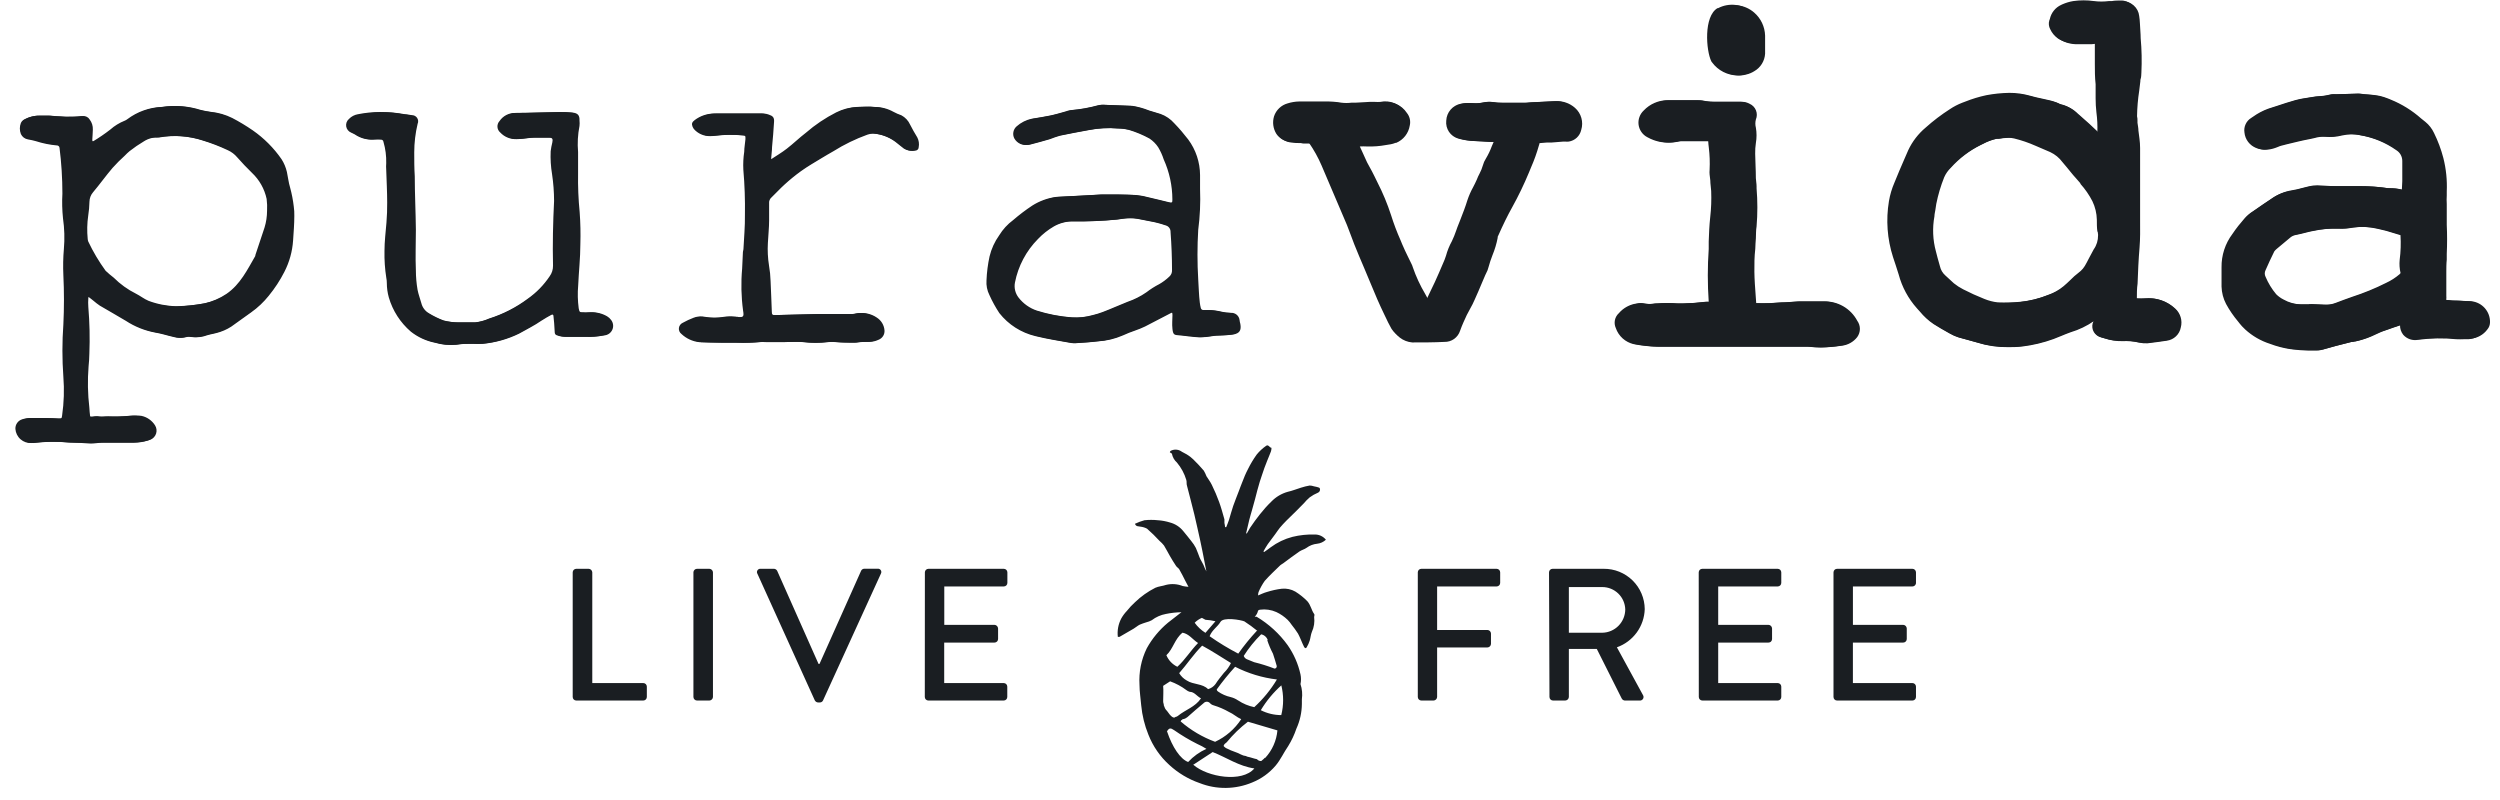 <svg viewBox="0 0 125 40" fill="none" xmlns="http://www.w3.org/2000/svg">
<g clip-path="url(#clip0)">
<path d="M3.528 22.126C2.907 22.067 2.281 22.076 1.662 22.152C1.462 22.164 1.265 22.097 1.114 21.965C0.964 21.833 0.871 21.647 0.856 21.447C0.85 21.341 0.879 21.235 0.94 21.148C1.001 21.06 1.09 20.996 1.191 20.964C1.333 20.92 1.479 20.898 1.627 20.899C2.084 20.899 2.541 20.899 2.998 20.929C3.158 20.929 3.167 20.929 3.184 20.769C3.279 20.129 3.3 19.48 3.246 18.836C3.188 17.967 3.188 17.095 3.246 16.226C3.289 15.403 3.289 14.578 3.246 13.755C3.223 13.319 3.232 12.884 3.272 12.448C3.312 11.938 3.297 11.425 3.228 10.917C3.176 10.499 3.156 10.077 3.167 9.655C3.169 8.888 3.121 8.122 3.023 7.362C3.023 7.345 3.019 7.328 3.012 7.313C3.005 7.298 2.994 7.285 2.982 7.274C2.969 7.263 2.954 7.254 2.938 7.249C2.922 7.244 2.905 7.243 2.888 7.244C2.539 7.212 2.195 7.14 1.862 7.031C1.733 6.996 1.602 6.967 1.471 6.945C1.393 6.933 1.32 6.902 1.258 6.855C1.195 6.808 1.146 6.746 1.113 6.675C1.041 6.497 1.041 6.299 1.113 6.122C1.113 6.048 1.223 5.979 1.296 5.94C1.54 5.818 1.812 5.764 2.084 5.783H2.519L2.819 5.809C3.006 5.809 3.193 5.839 3.381 5.839C3.637 5.839 3.894 5.839 4.151 5.804C4.287 5.793 4.417 5.86 4.486 5.979C4.595 6.122 4.65 6.299 4.642 6.479C4.642 6.648 4.621 6.814 4.615 6.98C4.615 7.014 4.615 7.058 4.642 7.071C4.671 7.083 4.704 7.083 4.734 7.071C5.034 6.888 5.325 6.689 5.604 6.475C5.814 6.29 6.054 6.143 6.313 6.039C6.365 6.018 6.413 5.991 6.456 5.956C6.949 5.586 7.542 5.374 8.158 5.348C8.787 5.253 9.431 5.304 10.038 5.496C10.211 5.54 10.387 5.573 10.564 5.596C10.929 5.633 11.284 5.736 11.613 5.9C11.968 6.085 12.311 6.292 12.639 6.518C13.2 6.909 13.687 7.396 14.076 7.958C14.202 8.154 14.293 8.371 14.345 8.598C14.402 8.859 14.428 9.129 14.506 9.38C14.591 9.692 14.652 10.01 14.689 10.33C14.711 10.484 14.72 10.64 14.716 10.796C14.716 11.209 14.68 11.618 14.654 12.031C14.617 12.576 14.469 13.107 14.219 13.593C14.002 14.02 13.739 14.42 13.437 14.789C13.186 15.103 12.893 15.38 12.566 15.612L11.565 16.33C11.332 16.481 11.074 16.591 10.804 16.656C10.664 16.696 10.517 16.713 10.368 16.761C10.128 16.852 9.871 16.883 9.615 16.848C9.528 16.826 9.438 16.826 9.351 16.848C9.158 16.907 8.951 16.907 8.759 16.848C8.454 16.782 8.158 16.678 7.854 16.63C7.328 16.535 6.826 16.335 6.378 16.044C5.943 15.782 5.508 15.538 5.073 15.282C4.962 15.207 4.856 15.125 4.755 15.037C4.677 14.977 4.604 14.912 4.52 14.855C4.438 14.798 4.416 14.855 4.416 14.912C4.405 15.057 4.405 15.202 4.416 15.347C4.481 16.124 4.499 16.904 4.468 17.684C4.468 17.897 4.447 18.119 4.429 18.318C4.374 19.007 4.387 19.7 4.468 20.386C4.468 20.524 4.495 20.668 4.507 20.821C4.651 20.877 4.786 20.79 4.943 20.821C5.099 20.851 5.255 20.821 5.413 20.821C5.791 20.837 6.171 20.827 6.548 20.79C6.726 20.767 6.906 20.769 7.083 20.795C7.359 20.856 7.599 21.026 7.75 21.264C7.789 21.325 7.814 21.394 7.824 21.466C7.833 21.538 7.827 21.611 7.805 21.68C7.782 21.749 7.745 21.812 7.696 21.865C7.646 21.918 7.586 21.96 7.519 21.987C7.287 22.066 7.045 22.108 6.8 22.113H5.195C5.008 22.113 4.816 22.152 4.629 22.152C4.259 22.148 3.894 22.134 3.528 22.125V22.126ZM13.44 10.542C13.447 10.343 13.438 10.144 13.414 9.947C13.311 9.446 13.056 8.99 12.683 8.64C12.427 8.393 12.182 8.135 11.948 7.867C11.818 7.714 11.656 7.592 11.473 7.509C11.07 7.324 10.654 7.167 10.229 7.039C9.496 6.795 8.714 6.738 7.953 6.874C7.685 6.854 7.418 6.922 7.192 7.069C6.944 7.216 6.705 7.379 6.479 7.557C6.394 7.628 6.315 7.703 6.239 7.783C6.025 7.975 5.822 8.179 5.63 8.393C5.291 8.788 4.99 9.215 4.651 9.615C4.539 9.746 4.476 9.913 4.473 10.085C4.468 10.318 4.447 10.551 4.411 10.781C4.355 11.166 4.346 11.556 4.385 11.943C4.388 11.988 4.396 12.032 4.412 12.074C4.655 12.589 4.947 13.079 5.282 13.54C5.411 13.661 5.546 13.776 5.687 13.884C6.01 14.207 6.383 14.476 6.791 14.68C7.009 14.788 7.2 14.946 7.427 15.041C7.874 15.21 8.346 15.3 8.823 15.311H8.859C9.338 15.297 9.815 15.247 10.286 15.159C10.688 15.07 11.071 14.906 11.413 14.676C12.1 14.202 12.448 13.476 12.844 12.782C12.846 12.771 12.846 12.76 12.844 12.748C12.997 12.286 13.149 11.821 13.306 11.36C13.39 11.095 13.435 10.82 13.44 10.542ZM59.911 11.496C59.862 12.319 59.862 13.144 59.911 13.967C59.938 14.355 59.942 14.742 59.99 15.129C60.001 15.218 60.016 15.304 60.038 15.39C60.043 15.424 60.061 15.454 60.087 15.474C60.114 15.495 60.147 15.506 60.181 15.503C60.248 15.499 60.314 15.499 60.381 15.503C60.626 15.5 60.871 15.53 61.108 15.59C61.25 15.624 61.397 15.641 61.543 15.643C61.648 15.635 61.751 15.668 61.832 15.734C61.913 15.801 61.965 15.895 61.978 15.999C61.978 16.065 62.005 16.13 62.017 16.195C62.074 16.513 61.982 16.666 61.669 16.726C61.481 16.752 61.293 16.766 61.103 16.77C60.914 16.768 60.725 16.784 60.538 16.818C60.22 16.877 59.894 16.877 59.576 16.818C59.402 16.818 59.223 16.77 59.05 16.761C58.789 16.761 58.736 16.722 58.711 16.452C58.697 16.218 58.697 15.984 58.711 15.751C58.711 15.608 58.671 15.582 58.558 15.647C58.122 15.873 57.687 16.104 57.253 16.325C57.093 16.402 56.928 16.468 56.761 16.526C56.553 16.596 56.348 16.678 56.148 16.77C55.748 16.944 55.321 17.045 54.886 17.069C54.555 17.114 54.22 17.126 53.889 17.153C53.811 17.162 53.732 17.162 53.655 17.153C53.054 17.044 52.445 16.952 51.853 16.804C51.141 16.636 50.508 16.231 50.056 15.656C49.865 15.37 49.699 15.069 49.559 14.755C49.443 14.526 49.392 14.271 49.412 14.015C49.428 13.615 49.478 13.215 49.559 12.823C49.654 12.443 49.819 12.084 50.047 11.765C50.227 11.47 50.462 11.212 50.739 11.004C51.043 10.744 51.362 10.502 51.696 10.282C52.055 10.053 52.458 9.905 52.879 9.846C53.267 9.82 53.655 9.808 54.037 9.786L55.138 9.725C55.171 9.721 55.205 9.721 55.238 9.725C55.76 9.725 56.287 9.725 56.809 9.751C57.03 9.772 57.248 9.813 57.462 9.873C57.818 9.951 58.171 10.047 58.528 10.13C58.671 10.16 58.711 10.13 58.706 9.973C58.704 9.281 58.556 8.598 58.271 7.967C58.201 7.757 58.109 7.554 57.997 7.363C57.875 7.188 57.72 7.04 57.54 6.927C57.211 6.745 56.864 6.599 56.504 6.492C56.32 6.449 56.132 6.425 55.943 6.422C55.443 6.38 54.939 6.408 54.447 6.505C53.967 6.596 53.485 6.679 53.007 6.783C52.835 6.833 52.666 6.891 52.501 6.957C52.166 7.053 51.835 7.149 51.501 7.232C51.364 7.265 51.221 7.253 51.092 7.197C50.963 7.142 50.856 7.045 50.787 6.923C50.735 6.824 50.718 6.711 50.739 6.601C50.759 6.491 50.816 6.392 50.9 6.318C51.117 6.124 51.381 5.993 51.666 5.935C51.975 5.883 52.284 5.839 52.584 5.774C52.884 5.708 53.102 5.639 53.359 5.57C53.431 5.541 53.507 5.521 53.584 5.508C54.049 5.471 54.51 5.39 54.959 5.265C55.025 5.25 55.093 5.241 55.16 5.238L56.631 5.295C56.915 5.34 57.194 5.417 57.462 5.526C57.653 5.579 57.844 5.644 58.036 5.7C58.298 5.795 58.532 5.956 58.715 6.165C58.963 6.421 59.195 6.692 59.411 6.974C59.793 7.49 60 8.114 60.003 8.755V9.455C60.03 10.137 59.999 10.82 59.911 11.496ZM53.641 15.873C54.001 15.892 54.361 15.853 54.708 15.756C54.879 15.716 55.047 15.663 55.212 15.599C55.647 15.434 56.034 15.255 56.447 15.094C56.783 14.979 57.101 14.819 57.392 14.616C57.595 14.462 57.81 14.325 58.036 14.207C58.221 14.103 58.392 13.976 58.545 13.828C58.589 13.787 58.623 13.737 58.646 13.681C58.669 13.626 58.681 13.566 58.679 13.506C58.679 12.871 58.654 12.24 58.606 11.604C58.61 11.524 58.584 11.444 58.534 11.381C58.483 11.318 58.412 11.275 58.332 11.261C58.078 11.173 57.818 11.106 57.553 11.06C57.349 11.026 57.14 10.973 56.935 10.939C56.792 10.913 56.646 10.903 56.5 10.908C56.291 10.908 56.064 10.956 55.869 10.978C55.146 11.049 54.42 11.077 53.694 11.065C53.346 11.06 53.004 11.147 52.702 11.317C52.406 11.488 52.136 11.701 51.901 11.948C51.31 12.544 50.909 13.301 50.748 14.124C50.696 14.391 50.763 14.667 50.93 14.881C51.165 15.183 51.482 15.408 51.844 15.53C52.428 15.714 53.031 15.829 53.641 15.873ZM29.531 15.617C29.821 15.601 30.108 15.67 30.358 15.817C30.434 15.862 30.501 15.922 30.553 15.995C30.608 16.063 30.642 16.145 30.653 16.232C30.665 16.318 30.652 16.406 30.616 16.486C30.581 16.566 30.524 16.635 30.453 16.685C30.381 16.735 30.297 16.764 30.21 16.77C29.904 16.83 29.591 16.853 29.279 16.839H28.278C28.19 16.837 28.102 16.824 28.017 16.8C27.804 16.739 27.799 16.722 27.791 16.495C27.782 16.269 27.76 16.034 27.734 15.804C27.735 15.786 27.731 15.769 27.723 15.754C27.715 15.739 27.702 15.727 27.687 15.719C27.672 15.711 27.654 15.708 27.637 15.71C27.62 15.712 27.604 15.719 27.591 15.73C27.416 15.829 27.238 15.921 27.072 16.034C26.716 16.283 26.328 16.469 25.954 16.683C25.394 16.956 24.788 17.127 24.166 17.188C23.999 17.198 23.832 17.198 23.666 17.188C23.387 17.188 23.109 17.188 22.835 17.236C22.489 17.268 22.14 17.234 21.807 17.135C21.369 17.048 20.958 16.858 20.607 16.582C20.08 16.131 19.697 15.535 19.505 14.868C19.44 14.635 19.406 14.393 19.406 14.15C19.404 14.061 19.395 13.972 19.379 13.884C19.308 13.444 19.277 12.999 19.288 12.553C19.288 12.075 19.35 11.6 19.389 11.126C19.415 10.796 19.428 10.46 19.424 10.125C19.424 9.581 19.393 9.037 19.375 8.493C19.367 8.382 19.367 8.27 19.375 8.158C19.384 7.801 19.34 7.444 19.24 7.1C19.239 7.081 19.233 7.063 19.224 7.046C19.215 7.029 19.203 7.014 19.188 7.002C19.173 6.99 19.156 6.981 19.137 6.975C19.119 6.97 19.099 6.968 19.08 6.971C18.98 6.964 18.879 6.964 18.779 6.971C18.433 7.007 18.086 6.917 17.8 6.718C17.744 6.683 17.679 6.661 17.623 6.631C17.564 6.602 17.514 6.559 17.476 6.506C17.437 6.454 17.412 6.392 17.403 6.328C17.394 6.263 17.4 6.197 17.421 6.136C17.443 6.074 17.479 6.019 17.527 5.974C17.645 5.855 17.797 5.774 17.962 5.743C18.716 5.577 19.496 5.566 20.255 5.713C20.363 5.713 20.472 5.744 20.585 5.757C20.638 5.755 20.69 5.766 20.737 5.79C20.784 5.814 20.825 5.849 20.854 5.892C20.884 5.936 20.902 5.986 20.907 6.039C20.911 6.091 20.903 6.144 20.881 6.192C20.77 6.658 20.713 7.135 20.712 7.614C20.712 8.011 20.712 8.411 20.738 8.812C20.738 9.682 20.785 10.596 20.794 11.487C20.794 12.166 20.764 12.844 20.794 13.524C20.795 13.846 20.823 14.167 20.877 14.485C20.92 14.716 21.003 14.921 21.068 15.16C21.12 15.37 21.255 15.551 21.442 15.66C21.68 15.806 21.93 15.929 22.191 16.026C22.439 16.088 22.693 16.12 22.948 16.121H23.783C24.028 16.094 24.268 16.03 24.493 15.93C25.192 15.708 25.849 15.371 26.438 14.933C26.866 14.632 27.238 14.256 27.534 13.824C27.647 13.671 27.706 13.484 27.703 13.293C27.673 12.214 27.703 11.117 27.756 10.056C27.753 9.61 27.719 9.165 27.655 8.724C27.6 8.338 27.585 7.947 27.612 7.558C27.612 7.405 27.665 7.253 27.695 7.123C27.726 6.992 27.695 6.884 27.535 6.879H26.768C26.511 6.879 26.215 6.945 25.937 6.953C25.781 6.965 25.623 6.942 25.477 6.885C25.331 6.828 25.199 6.738 25.093 6.622C25.052 6.588 25.019 6.545 24.995 6.498C24.972 6.45 24.958 6.398 24.954 6.345C24.951 6.292 24.959 6.239 24.977 6.189C24.994 6.139 25.022 6.093 25.058 6.053C25.231 5.796 25.52 5.644 25.828 5.648C26.551 5.648 27.273 5.612 28.004 5.604C28.215 5.6 28.425 5.609 28.635 5.63C28.895 5.657 28.987 5.774 28.975 6.027C28.985 6.116 28.985 6.206 28.975 6.296C28.89 6.726 28.866 7.165 28.904 7.602V8.672C28.893 9.317 28.919 9.962 28.983 10.604C29.023 11.137 29.034 11.671 29.018 12.205C29.018 12.897 28.939 13.588 28.909 14.276C28.876 14.655 28.885 15.036 28.935 15.412C28.97 15.607 28.991 15.629 29.196 15.62C29.274 15.634 29.383 15.625 29.531 15.617ZM37.259 12.462C37.286 11.892 37.342 11.322 37.328 10.756C37.344 9.998 37.317 9.239 37.25 8.484C37.238 8.185 37.254 7.885 37.298 7.588C37.298 7.38 37.346 7.153 37.359 6.957C37.372 6.762 37.333 6.783 37.19 6.766C36.7 6.723 36.207 6.732 35.719 6.793C35.563 6.817 35.404 6.806 35.253 6.76C35.102 6.714 34.964 6.634 34.848 6.526C34.789 6.478 34.743 6.415 34.713 6.344C34.648 6.188 34.679 6.109 34.823 6C35.103 5.787 35.448 5.674 35.801 5.678H38.203C38.28 5.684 38.357 5.7 38.43 5.726C38.643 5.796 38.717 5.874 38.703 6.087C38.682 6.523 38.639 6.927 38.603 7.349C38.603 7.54 38.568 7.728 38.559 7.915C38.559 7.972 38.595 8.002 38.643 7.967C38.912 7.793 39.191 7.628 39.443 7.432C39.769 7.18 40.061 6.888 40.391 6.64C40.848 6.237 41.353 5.892 41.894 5.613C42.214 5.455 42.563 5.364 42.919 5.348C43.194 5.348 43.477 5.317 43.751 5.348C44.074 5.35 44.391 5.434 44.673 5.591C44.8 5.66 44.933 5.719 45.07 5.765C45.263 5.868 45.416 6.032 45.505 6.231C45.613 6.449 45.743 6.667 45.865 6.871C45.943 7.021 45.967 7.193 45.935 7.358C45.935 7.451 45.863 7.527 45.77 7.532C45.594 7.57 45.409 7.538 45.256 7.441C45.156 7.366 45.065 7.288 44.969 7.214C44.604 6.899 44.145 6.711 43.663 6.679C43.564 6.681 43.466 6.699 43.372 6.732C42.776 6.948 42.204 7.226 41.667 7.563C41.466 7.68 41.262 7.794 41.066 7.915C40.722 8.124 40.375 8.324 40.053 8.555C39.764 8.764 39.488 8.988 39.226 9.229C39.004 9.429 38.791 9.664 38.586 9.86C38.539 9.898 38.502 9.947 38.48 10.002C38.457 10.058 38.448 10.118 38.456 10.178V11.013C38.456 11.391 38.412 11.77 38.394 12.148C38.372 12.526 38.391 12.906 38.451 13.28C38.495 13.534 38.521 13.792 38.529 14.05C38.556 14.559 38.568 15.072 38.591 15.586C38.591 15.73 38.625 15.76 38.777 15.756L40.953 15.703H42.685C42.752 15.698 42.819 15.687 42.885 15.668C43.218 15.612 43.559 15.687 43.838 15.877C43.948 15.947 44.04 16.04 44.107 16.151C44.174 16.263 44.215 16.388 44.225 16.517C44.233 16.619 44.208 16.72 44.153 16.805C44.097 16.891 44.016 16.956 43.92 16.991C43.784 17.055 43.636 17.089 43.485 17.092C43.264 17.092 43.05 17.092 42.82 17.131C42.502 17.131 42.18 17.131 41.858 17.104C41.713 17.089 41.567 17.089 41.423 17.104C41.024 17.152 40.621 17.152 40.223 17.104C39.891 17.078 39.56 17.104 39.225 17.104H38.326C38.226 17.093 38.125 17.093 38.025 17.104C37.661 17.137 37.295 17.147 36.929 17.135C36.303 17.135 35.68 17.135 35.058 17.108C34.731 17.07 34.425 16.927 34.187 16.7C34.141 16.665 34.105 16.62 34.083 16.567C34.06 16.515 34.051 16.457 34.058 16.4C34.065 16.343 34.086 16.289 34.12 16.243C34.155 16.198 34.2 16.161 34.253 16.139C34.426 16.041 34.607 15.956 34.792 15.886C34.93 15.831 35.081 15.814 35.228 15.838C35.591 15.906 35.962 15.906 36.324 15.838C36.489 15.819 36.655 15.819 36.82 15.838C36.865 15.835 36.91 15.842 36.951 15.86C37.273 15.86 37.316 15.86 37.26 15.53C37.169 14.834 37.154 14.131 37.215 13.432C37.215 13.154 37.215 12.876 37.251 12.596L37.26 12.462H37.259ZM85.683 3.111C85.986 3.529 86.472 3.775 86.989 3.772C87.101 3.772 87.212 3.756 87.32 3.724C87.46 3.692 87.593 3.636 87.715 3.559C88.03 3.378 88.232 3.052 88.255 2.689V2.441V1.78C88.242 1.335 88.043 0.917 87.707 0.627C87.481 0.43 87.2 0.305 86.902 0.27C86.604 0.234 86.302 0.289 86.036 0.427H86.006C85.301 0.836 85.423 2.546 85.692 3.09L85.683 3.111ZM107.321 14.92C107.163 14.932 107.003 14.932 106.843 14.92C106.843 14.676 106.843 14.428 106.879 14.18C106.9 13.585 106.926 12.972 106.978 12.371C107.014 11.935 107.008 11.478 107.005 11.065V8.411V7.402C107.005 7.062 106.951 6.801 106.921 6.531C106.921 6.401 106.891 6.27 106.874 6.14V6.044C106.874 5.965 106.874 5.887 106.852 5.812C106.859 5.385 106.895 4.957 106.961 4.534C106.983 4.381 107 4.225 107.017 4.068C107.017 4.02 107.017 3.972 107.039 3.92C107.061 3.868 107.065 3.72 107.07 3.62C107.097 3.052 107.086 2.482 107.034 1.914C107.034 1.671 107.004 1.423 106.996 1.175C106.991 1.05 106.979 0.925 106.96 0.801C106.939 0.596 106.84 0.406 106.684 0.27C106.529 0.135 106.328 0.063 106.121 0.069C105.973 0.069 105.839 0.069 105.686 0.096H105.538C105.285 0.129 105.029 0.129 104.776 0.096C104.439 0.048 104.096 0.048 103.759 0.096C103.568 0.126 103.382 0.182 103.206 0.261L103.149 0.288C103.005 0.354 102.879 0.452 102.78 0.575C102.682 0.698 102.613 0.842 102.58 0.996L102.558 1.066C102.536 1.138 102.528 1.213 102.536 1.288C102.543 1.363 102.565 1.435 102.601 1.501C102.685 1.689 102.819 1.85 102.988 1.967C103.248 2.131 103.551 2.215 103.859 2.211C103.941 2.215 104.023 2.215 104.106 2.211H104.315C104.488 2.22 104.662 2.211 104.833 2.18V3.233C104.833 3.572 104.855 3.916 104.872 4.255V4.964C104.872 5.196 104.886 5.427 104.911 5.657C104.953 5.987 104.969 6.32 104.959 6.652C104.633 6.338 104.297 6.032 103.954 5.735L103.911 5.7C103.682 5.465 103.387 5.304 103.066 5.239C103.021 5.211 102.973 5.188 102.923 5.169C102.818 5.127 102.711 5.092 102.601 5.065L102.214 4.978C101.991 4.93 101.778 4.886 101.578 4.826C101.244 4.731 100.899 4.684 100.551 4.686C100.167 4.692 99.785 4.732 99.407 4.804C99.046 4.879 98.692 4.987 98.35 5.125L98.193 5.182C97.98 5.266 97.777 5.372 97.589 5.5C97.156 5.772 96.747 6.078 96.366 6.418C95.994 6.724 95.696 7.111 95.495 7.549L95.299 7.985C95.13 8.38 94.96 8.776 94.804 9.172C94.676 9.468 94.582 9.778 94.525 10.095C94.372 11.031 94.444 11.99 94.734 12.892C94.834 13.184 94.926 13.476 95.016 13.764C95.183 14.382 95.49 14.953 95.913 15.434C95.966 15.486 96.013 15.538 96.061 15.595C96.256 15.833 96.486 16.043 96.74 16.217C96.966 16.361 97.218 16.508 97.531 16.683C97.669 16.764 97.816 16.829 97.967 16.878L98.402 17L98.933 17.148C99.409 17.295 99.906 17.365 100.404 17.357C100.621 17.357 100.839 17.357 101.113 17.326C101.651 17.261 102.18 17.134 102.688 16.948C102.728 16.934 102.767 16.918 102.806 16.9L103.058 16.8C103.215 16.735 103.371 16.669 103.532 16.613C103.951 16.488 104.348 16.297 104.707 16.047L104.68 16.187C104.661 16.259 104.656 16.334 104.666 16.409C104.676 16.483 104.701 16.554 104.739 16.619C104.777 16.683 104.828 16.739 104.888 16.784C104.948 16.828 105.016 16.86 105.089 16.878L105.255 16.926C105.535 17.019 105.83 17.063 106.126 17.057C106.406 17.043 106.687 17.068 106.961 17.131C107.095 17.161 107.232 17.173 107.37 17.166C107.722 17.126 108.057 17.078 108.344 17.035C108.515 17.011 108.674 16.935 108.799 16.816C108.924 16.698 109.008 16.543 109.04 16.373C109.133 16.029 109.023 15.662 108.758 15.425C108.566 15.246 108.34 15.109 108.093 15.022C107.846 14.935 107.583 14.9 107.322 14.92H107.321ZM104.985 11.744C104.994 11.996 104.919 12.244 104.772 12.449C104.685 12.601 104.603 12.754 104.524 12.91C104.464 13.034 104.398 13.156 104.328 13.276C104.271 13.366 104.202 13.45 104.124 13.524L103.972 13.65C103.915 13.692 103.86 13.738 103.807 13.785L103.575 14.002C103.471 14.102 103.367 14.203 103.258 14.293C103.027 14.484 102.763 14.632 102.479 14.729C102.01 14.918 101.516 15.04 101.013 15.09C100.639 15.124 100.264 15.134 99.89 15.12C99.655 15.092 99.425 15.033 99.207 14.942C98.848 14.8 98.496 14.64 98.154 14.463C97.99 14.38 97.836 14.279 97.693 14.164C97.624 14.107 97.558 14.042 97.493 13.98C97.427 13.919 97.34 13.833 97.257 13.763C97.129 13.647 97.04 13.495 97.001 13.327C96.957 13.18 96.919 13.028 96.879 12.892C96.84 12.757 96.826 12.679 96.797 12.575C96.639 12.001 96.614 11.398 96.722 10.812C96.722 10.708 96.753 10.604 96.767 10.504C96.779 10.404 96.797 10.295 96.814 10.195C96.905 9.74 97.037 9.294 97.21 8.863C97.288 8.685 97.401 8.525 97.541 8.389C97.968 7.914 98.482 7.524 99.055 7.24L99.155 7.193C99.38 7.069 99.622 6.978 99.872 6.923H99.982C100.15 6.891 100.319 6.874 100.491 6.87C100.586 6.869 100.68 6.879 100.774 6.901C101.138 6.99 101.494 7.113 101.835 7.266L102.579 7.584C102.819 7.7 103.028 7.872 103.188 8.084C103.332 8.262 103.488 8.437 103.623 8.611C103.759 8.785 103.933 8.959 104.085 9.142V9.168C104.323 9.431 104.526 9.724 104.689 10.038C104.83 10.327 104.903 10.644 104.907 10.965C104.907 11.161 104.907 11.356 104.937 11.548C104.985 11.579 104.985 11.657 104.985 11.744ZM123.583 15.064C123.374 15.064 123.169 15.037 122.96 15.034C122.751 15.029 122.616 15.034 122.442 15.003H122.316V14.92C122.321 14.884 122.321 14.848 122.316 14.812V14.738V14.38V14.011V13.575C122.316 13.445 122.316 13.18 122.338 12.98V12.688C122.36 12.207 122.36 11.725 122.338 11.244V10.808V10.204C122.329 10.059 122.329 9.913 122.338 9.768V9.572C122.363 9.01 122.306 8.447 122.168 7.901C122.056 7.471 121.9 7.052 121.703 6.653C121.602 6.435 121.453 6.243 121.267 6.092L121.059 5.926C120.61 5.527 120.096 5.208 119.54 4.982L119.401 4.925C119.267 4.871 119.129 4.827 118.988 4.795C118.798 4.758 118.606 4.734 118.413 4.725C118.289 4.719 118.165 4.706 118.043 4.686C117.975 4.68 117.907 4.68 117.839 4.686L116.86 4.713H116.812C116.703 4.703 116.594 4.715 116.49 4.748C116.348 4.783 116.201 4.803 116.055 4.808C115.908 4.816 115.763 4.833 115.619 4.86L115.35 4.904C115.177 4.927 115.005 4.962 114.837 5.008C114.527 5.095 114.219 5.195 113.923 5.295L113.487 5.435C113.218 5.532 112.963 5.668 112.73 5.835L112.635 5.896C112.514 5.971 112.418 6.08 112.358 6.209C112.299 6.338 112.279 6.482 112.3 6.622C112.327 6.982 112.561 7.292 112.9 7.414C113.021 7.463 113.149 7.488 113.279 7.488C113.447 7.483 113.616 7.451 113.775 7.393L113.923 7.336C113.965 7.316 114.009 7.299 114.054 7.288L114.358 7.21C114.741 7.118 115.133 7.019 115.519 6.948L115.733 6.901C115.902 6.851 116.079 6.828 116.255 6.836C116.538 6.867 116.823 6.846 117.099 6.775C117.429 6.697 117.773 6.697 118.103 6.775C118.748 6.889 119.361 7.143 119.897 7.519C119.989 7.575 120.066 7.653 120.119 7.747C120.172 7.841 120.2 7.947 120.201 8.054V8.98C120.2 9.009 120.2 9.039 120.201 9.068V9.503C120.009 9.448 119.81 9.42 119.61 9.42H119.479C118.992 9.346 118.501 9.31 118.008 9.316H116.803L115.863 9.264C115.727 9.265 115.591 9.282 115.459 9.312L115.115 9.398C114.941 9.449 114.763 9.488 114.584 9.516C114.236 9.573 113.905 9.71 113.618 9.916C113.34 10.103 113.061 10.29 112.787 10.486L112.718 10.531C112.572 10.623 112.439 10.734 112.321 10.86C112.106 11.116 111.902 11.38 111.708 11.652C111.335 12.146 111.143 12.753 111.164 13.372C111.164 13.689 111.164 14.012 111.186 14.329C111.194 14.632 111.271 14.93 111.412 15.199C111.582 15.508 111.782 15.799 112.007 16.069L112.104 16.191C112.17 16.276 112.243 16.356 112.321 16.43L112.366 16.474C112.722 16.8 113.145 17.045 113.605 17.192C113.936 17.316 114.28 17.405 114.632 17.457C114.937 17.489 115.244 17.503 115.55 17.501H115.942C116.014 17.502 116.085 17.493 116.155 17.475L116.486 17.383L116.825 17.287L117.695 17.065H117.787C118.148 16.991 118.497 16.869 118.827 16.704C119.001 16.615 119.183 16.543 119.37 16.487L119.64 16.391C119.736 16.356 119.831 16.322 119.927 16.295L120.123 16.226C120.119 16.401 120.176 16.571 120.284 16.708C120.374 16.812 120.491 16.89 120.622 16.934C120.753 16.978 120.893 16.986 121.028 16.957C121.66 16.878 122.299 16.869 122.934 16.931C123.063 16.937 123.192 16.937 123.321 16.931H123.539C123.868 16.908 124.17 16.74 124.366 16.474C124.455 16.372 124.503 16.24 124.501 16.104C124.504 15.848 124.411 15.6 124.242 15.408C124.072 15.215 123.837 15.093 123.583 15.064ZM115.554 15.22H115.05C114.744 15.211 114.445 15.128 114.179 14.977C114.042 14.909 113.917 14.819 113.809 14.711C113.589 14.449 113.411 14.156 113.279 13.841C113.252 13.789 113.238 13.732 113.238 13.673C113.238 13.615 113.252 13.558 113.279 13.506C113.409 13.206 113.558 12.888 113.714 12.571C113.749 12.523 113.79 12.481 113.836 12.444C114.049 12.261 114.271 12.079 114.488 11.9C114.567 11.826 114.665 11.775 114.771 11.753C114.954 11.717 115.136 11.675 115.315 11.627C115.493 11.579 115.546 11.57 115.663 11.548C116.092 11.454 116.53 11.415 116.968 11.43C117.212 11.441 117.456 11.421 117.695 11.374C118.106 11.319 118.523 11.337 118.927 11.43C119.239 11.494 119.547 11.578 119.849 11.679L120.111 11.757C120.137 12.168 120.124 12.58 120.071 12.988C120.047 13.211 120.062 13.436 120.115 13.654C120.1 13.676 120.082 13.694 120.062 13.71C119.859 13.887 119.632 14.033 119.388 14.146C118.84 14.42 118.273 14.652 117.69 14.842C117.412 14.939 117.135 15.04 116.86 15.147C116.684 15.214 116.495 15.245 116.307 15.238L115.607 15.207H115.524L115.554 15.22ZM78.748 5.391C78.616 5.275 78.462 5.185 78.296 5.129C78.129 5.072 77.953 5.049 77.777 5.06L77.251 5.087L76.611 5.117L76.354 5.139H75.136C74.983 5.142 74.83 5.131 74.68 5.104C74.518 5.083 74.355 5.09 74.196 5.125C74.016 5.163 73.831 5.173 73.648 5.156C73.465 5.141 73.28 5.151 73.1 5.187C72.902 5.226 72.722 5.332 72.591 5.486C72.46 5.64 72.385 5.833 72.377 6.036C72.356 6.23 72.404 6.426 72.513 6.589C72.622 6.752 72.785 6.872 72.973 6.927C73.239 7.004 73.515 7.046 73.791 7.053L74.514 7.092H74.745C74.714 7.162 74.688 7.236 74.657 7.306C74.577 7.524 74.477 7.733 74.358 7.932C74.291 8.036 74.241 8.149 74.209 8.268C74.165 8.409 74.109 8.546 74.04 8.676C73.991 8.776 73.944 8.876 73.901 8.98C73.847 9.111 73.786 9.237 73.718 9.359C73.602 9.567 73.504 9.786 73.431 10.012C73.33 10.339 73.208 10.66 73.078 10.996L72.935 11.361L72.869 11.544C72.808 11.719 72.737 11.891 72.655 12.057C72.531 12.289 72.433 12.534 72.365 12.788C72.345 12.855 72.322 12.92 72.295 12.984L72.221 13.158C72.081 13.476 71.947 13.789 71.807 14.102L71.599 14.538C71.529 14.676 71.463 14.812 71.399 14.951L71.255 14.69C71.006 14.269 70.8 13.825 70.641 13.363C70.623 13.299 70.598 13.238 70.567 13.18C70.519 13.072 70.467 12.966 70.411 12.862C70.302 12.636 70.198 12.427 70.106 12.204L70.028 12.013C69.846 11.604 69.687 11.184 69.553 10.756C69.37 10.192 69.141 9.643 68.871 9.116L68.718 8.803C68.639 8.643 68.558 8.486 68.47 8.332C68.388 8.192 68.315 8.047 68.253 7.897C68.187 7.737 68.074 7.515 67.991 7.323C68.112 7.316 68.231 7.316 68.352 7.323C68.666 7.333 68.98 7.31 69.288 7.253L69.532 7.214C69.612 7.201 69.692 7.177 69.767 7.145H69.806C70.17 6.994 70.428 6.664 70.489 6.274C70.514 6.165 70.514 6.053 70.489 5.944C70.464 5.836 70.415 5.735 70.345 5.648C70.213 5.445 70.022 5.288 69.799 5.196C69.575 5.104 69.328 5.083 69.092 5.134C69.009 5.139 68.927 5.139 68.844 5.134H68.552L67.856 5.173H67.656C67.488 5.194 67.319 5.194 67.151 5.173C66.885 5.129 66.614 5.108 66.343 5.113H65.033C64.84 5.118 64.647 5.15 64.463 5.208C64.141 5.295 63.885 5.54 63.783 5.857C63.695 6.149 63.735 6.466 63.893 6.727C64.047 6.953 64.291 7.099 64.563 7.127C64.707 7.147 64.852 7.155 64.999 7.154H65.05C65.087 7.165 65.125 7.173 65.163 7.175H65.542C65.792 7.534 66.005 7.917 66.177 8.319L67.008 10.268C67.151 10.608 67.3 10.952 67.444 11.291C67.513 11.457 67.574 11.627 67.639 11.792C67.704 11.957 67.752 12.1 67.813 12.253C67.97 12.649 68.135 13.041 68.304 13.432C68.418 13.693 68.527 13.955 68.635 14.22C68.844 14.733 69.071 15.264 69.319 15.782C69.354 15.843 69.38 15.904 69.41 15.969C69.44 16.034 69.532 16.212 69.597 16.334C69.75 16.774 70.148 17.083 70.61 17.122C71.151 17.122 71.686 17.122 72.221 17.095C72.394 17.1 72.564 17.048 72.705 16.948C72.846 16.847 72.951 16.704 73.004 16.539C73.104 16.256 73.231 15.982 73.339 15.751C73.396 15.638 73.452 15.534 73.513 15.425C73.594 15.284 73.667 15.139 73.731 14.989C73.857 14.711 73.979 14.429 74.096 14.146C74.152 14.015 74.205 13.884 74.262 13.758C74.274 13.727 74.289 13.697 74.305 13.668C74.36 13.57 74.401 13.463 74.427 13.354C74.481 13.153 74.547 12.956 74.623 12.762C74.738 12.482 74.827 12.19 74.884 11.892C74.886 11.874 74.886 11.857 74.884 11.84L74.905 11.796C75.158 11.227 75.38 10.773 75.606 10.369C75.919 9.805 76.199 9.224 76.446 8.628L76.555 8.363C76.711 8.009 76.841 7.644 76.946 7.271L76.973 7.188V7.157L77.343 7.127H77.573L78.174 7.079H78.256C78.317 7.086 78.378 7.086 78.439 7.079C78.589 7.056 78.729 6.988 78.84 6.884C78.951 6.78 79.028 6.645 79.061 6.496C79.184 6.099 79.061 5.665 78.748 5.391ZM91.179 15.073H89.978L89.308 15.116C89.043 15.116 88.782 15.151 88.517 15.16C88.25 15.169 88.081 15.16 87.859 15.16H87.811L87.784 14.781C87.755 14.39 87.724 13.98 87.719 13.588C87.715 13.197 87.719 12.836 87.764 12.44C87.764 12.262 87.785 12.088 87.794 11.914C87.803 11.74 87.794 11.517 87.829 11.322C87.881 10.688 87.881 10.05 87.829 9.416V9.316C87.829 9.181 87.799 9.042 87.793 8.907C87.793 8.471 87.763 8.084 87.759 7.684C87.756 7.505 87.767 7.326 87.794 7.149C87.838 6.896 87.838 6.636 87.794 6.383C87.759 6.249 87.759 6.108 87.794 5.974C87.855 5.829 87.857 5.666 87.799 5.519C87.742 5.373 87.629 5.255 87.485 5.191C87.371 5.128 87.245 5.094 87.115 5.091H85.736C85.59 5.091 85.445 5.079 85.3 5.056C85.188 5.028 85.073 5.013 84.957 5.012H83.478C83.252 5.01 83.028 5.054 82.821 5.143C82.614 5.231 82.427 5.362 82.272 5.526C82.176 5.616 82.102 5.727 82.058 5.851C82.013 5.975 81.999 6.108 82.016 6.238C82.034 6.369 82.082 6.493 82.158 6.601C82.233 6.709 82.334 6.797 82.45 6.858C82.883 7.105 83.392 7.188 83.881 7.089L84.034 7.058H85.496C85.496 7.162 85.496 7.271 85.527 7.375C85.571 7.747 85.585 8.12 85.566 8.493C85.557 8.57 85.557 8.648 85.566 8.724L85.597 9.024C85.597 9.198 85.636 9.372 85.644 9.551C85.662 9.987 85.645 10.422 85.597 10.856C85.552 11.265 85.535 11.678 85.518 12.074V12.449C85.454 13.328 85.454 14.211 85.518 15.09H85.34C84.967 15.137 84.593 15.164 84.217 15.172H83.895C83.568 15.146 83.239 15.146 82.912 15.172H82.824C82.623 15.21 82.417 15.21 82.215 15.172C82.124 15.15 82.029 15.15 81.937 15.172C81.582 15.213 81.255 15.388 81.023 15.66C80.923 15.751 80.854 15.872 80.827 16.005C80.799 16.138 80.815 16.276 80.871 16.4C80.938 16.602 81.058 16.783 81.216 16.924C81.375 17.066 81.568 17.164 81.776 17.209C82.169 17.285 82.567 17.327 82.967 17.335H90.479C90.678 17.357 90.879 17.369 91.079 17.371C91.411 17.367 91.742 17.339 92.071 17.287C92.384 17.26 92.671 17.101 92.863 16.852C92.948 16.733 92.995 16.591 92.995 16.445C92.995 16.299 92.948 16.156 92.863 16.038C92.702 15.735 92.458 15.483 92.16 15.312C91.862 15.141 91.522 15.058 91.179 15.073Z" fill="#1A1E22"/>
<path d="M3.441 22.126C2.82 22.067 2.194 22.076 1.575 22.152C1.375 22.164 1.178 22.096 1.028 21.965C0.877 21.833 0.785 21.647 0.77 21.447C0.765 21.34 0.795 21.235 0.856 21.148C0.918 21.06 1.007 20.996 1.109 20.965C1.25 20.92 1.397 20.898 1.544 20.899C1.98 20.899 2.458 20.899 2.915 20.929C3.08 20.929 3.084 20.929 3.106 20.769C3.198 20.129 3.219 19.481 3.168 18.837C3.105 17.967 3.105 17.094 3.168 16.226C3.208 15.403 3.208 14.578 3.168 13.755C3.148 13.319 3.156 12.884 3.194 12.448C3.238 11.938 3.223 11.424 3.15 10.918C3.107 10.507 3.097 10.094 3.12 9.682C3.12 8.915 3.072 8.149 2.976 7.389C2.972 7.355 2.956 7.324 2.93 7.302C2.904 7.28 2.871 7.269 2.837 7.271C2.482 7.239 2.132 7.168 1.792 7.058C1.664 7.022 1.533 6.993 1.401 6.971C1.324 6.959 1.251 6.928 1.189 6.881C1.126 6.833 1.077 6.772 1.044 6.701C0.975 6.523 0.975 6.326 1.044 6.149C1.081 6.068 1.146 6.003 1.226 5.965C1.464 5.837 1.731 5.774 2.001 5.783H2.437L2.732 5.809C2.919 5.809 3.106 5.839 3.294 5.839C3.55 5.839 3.807 5.839 4.064 5.805C4.2 5.792 4.33 5.86 4.399 5.979C4.508 6.122 4.563 6.299 4.555 6.479C4.555 6.648 4.555 6.814 4.528 6.98C4.528 7.014 4.528 7.058 4.555 7.071C4.584 7.083 4.617 7.083 4.647 7.071C4.949 6.89 5.24 6.691 5.518 6.475C5.727 6.29 5.967 6.143 6.226 6.039C6.278 6.02 6.327 5.992 6.37 5.957C6.864 5.586 7.458 5.373 8.075 5.348C8.705 5.253 9.348 5.304 9.955 5.496C10.127 5.541 10.302 5.573 10.477 5.596C10.843 5.634 11.2 5.737 11.53 5.901C11.883 6.086 12.224 6.292 12.552 6.518C13.113 6.909 13.6 7.397 13.989 7.958C14.117 8.154 14.208 8.37 14.258 8.598C14.315 8.859 14.345 9.129 14.419 9.381C14.504 9.693 14.565 10.01 14.602 10.33C14.623 10.484 14.632 10.64 14.629 10.796C14.629 11.209 14.598 11.618 14.572 12.031C14.534 12.576 14.386 13.107 14.136 13.593C13.926 14.023 13.669 14.429 13.371 14.803C13.119 15.115 12.826 15.391 12.5 15.625L11.478 16.33C11.245 16.482 10.987 16.592 10.717 16.656C10.577 16.696 10.43 16.713 10.281 16.761C10.041 16.853 9.784 16.883 9.528 16.848C9.443 16.826 9.353 16.826 9.268 16.848C9.075 16.907 8.869 16.907 8.676 16.848C8.371 16.782 8.072 16.678 7.767 16.63C7.242 16.535 6.742 16.336 6.296 16.044C5.86 15.782 5.425 15.538 4.991 15.282C4.88 15.207 4.774 15.125 4.672 15.037C4.594 14.977 4.521 14.912 4.438 14.855C4.355 14.798 4.334 14.855 4.334 14.912C4.323 15.057 4.323 15.202 4.334 15.347C4.4 16.124 4.418 16.904 4.385 17.684C4.385 17.897 4.385 18.119 4.346 18.318C4.295 19.007 4.307 19.7 4.385 20.386C4.385 20.525 4.412 20.669 4.43 20.822C4.568 20.878 4.704 20.79 4.864 20.822C5.024 20.851 5.173 20.822 5.33 20.822C5.709 20.837 6.088 20.827 6.465 20.79C6.643 20.776 6.821 20.787 6.996 20.821C7.272 20.881 7.512 21.051 7.663 21.291C7.702 21.352 7.726 21.422 7.735 21.494C7.744 21.566 7.737 21.64 7.714 21.709C7.691 21.778 7.653 21.841 7.602 21.893C7.552 21.946 7.491 21.987 7.423 22.013C7.192 22.092 6.949 22.134 6.704 22.139H5.099C4.912 22.139 4.72 22.178 4.534 22.178C4.17 22.15 3.806 22.133 3.441 22.126ZM13.353 10.542C13.364 10.344 13.357 10.144 13.332 9.947C13.226 9.446 12.969 8.991 12.596 8.64C12.341 8.392 12.096 8.134 11.861 7.867C11.732 7.713 11.57 7.591 11.387 7.509C10.98 7.317 10.56 7.154 10.129 7.022C9.396 6.784 8.616 6.733 7.858 6.874C7.59 6.853 7.322 6.922 7.096 7.069C6.849 7.215 6.612 7.378 6.387 7.557C6.302 7.627 6.222 7.702 6.147 7.783C5.934 7.974 5.732 8.178 5.543 8.393C5.204 8.789 4.903 9.215 4.568 9.615C4.454 9.751 4.389 9.921 4.385 10.099C4.38 10.332 4.36 10.564 4.325 10.795C4.27 11.18 4.261 11.57 4.298 11.957C4.3 12.001 4.311 12.046 4.329 12.087C4.571 12.603 4.863 13.094 5.2 13.554C5.328 13.675 5.464 13.79 5.604 13.897C5.928 14.219 6.301 14.487 6.709 14.694C6.927 14.802 7.144 14.958 7.344 15.054C7.793 15.223 8.267 15.314 8.745 15.325H8.776C9.255 15.311 9.732 15.26 10.203 15.172C10.606 15.084 10.989 14.92 11.33 14.689C12.017 14.214 12.366 13.488 12.766 12.796V12.761C12.919 12.3 13.071 11.835 13.228 11.373C13.31 11.104 13.352 10.824 13.353 10.542ZM59.828 11.496C59.778 12.319 59.778 13.144 59.828 13.967C59.855 14.355 59.859 14.742 59.911 15.129C59.92 15.217 59.935 15.304 59.955 15.39C59.961 15.424 59.978 15.454 60.005 15.475C60.031 15.495 60.065 15.506 60.098 15.503C60.165 15.499 60.231 15.499 60.298 15.503C60.544 15.5 60.788 15.529 61.025 15.59C61.168 15.623 61.314 15.641 61.461 15.643C61.564 15.641 61.664 15.676 61.743 15.742C61.823 15.807 61.877 15.898 61.895 15.999C61.895 16.065 61.895 16.13 61.931 16.195C61.987 16.513 61.895 16.666 61.582 16.726C61.394 16.752 61.206 16.766 61.016 16.77C60.827 16.768 60.638 16.785 60.451 16.818C60.133 16.877 59.807 16.877 59.489 16.818C59.315 16.818 59.136 16.77 58.963 16.761C58.702 16.761 58.654 16.722 58.623 16.452C58.593 16.182 58.623 15.987 58.623 15.751C58.623 15.608 58.588 15.582 58.471 15.647C58.036 15.873 57.6 16.104 57.166 16.326C57.006 16.402 56.841 16.468 56.674 16.526C56.466 16.597 56.261 16.678 56.061 16.77C55.661 16.944 55.234 17.046 54.799 17.07C54.468 17.114 54.137 17.126 53.802 17.153C53.726 17.162 53.648 17.162 53.571 17.153C52.967 17.044 52.362 16.952 51.767 16.805C51.055 16.636 50.421 16.231 49.968 15.656C49.779 15.37 49.613 15.068 49.472 14.755C49.356 14.527 49.305 14.271 49.325 14.015C49.341 13.614 49.392 13.215 49.477 12.823C49.568 12.443 49.732 12.084 49.96 11.765C50.141 11.47 50.377 11.211 50.656 11.005C50.959 10.744 51.277 10.502 51.609 10.282C51.969 10.053 52.374 9.905 52.797 9.846C53.18 9.821 53.568 9.808 53.954 9.786L55.051 9.725C55.084 9.721 55.118 9.721 55.151 9.725C55.673 9.725 56.2 9.725 56.722 9.751C56.943 9.773 57.161 9.813 57.375 9.873C57.731 9.951 58.084 10.047 58.445 10.13C58.584 10.16 58.628 10.13 58.619 9.973C58.617 9.281 58.469 8.598 58.184 7.967C58.116 7.756 58.024 7.553 57.91 7.363C57.795 7.19 57.647 7.042 57.474 6.927C57.144 6.746 56.795 6.6 56.434 6.492C56.251 6.448 56.063 6.425 55.874 6.422C55.375 6.38 54.872 6.408 54.381 6.505C53.898 6.597 53.415 6.679 52.936 6.783C52.765 6.833 52.597 6.891 52.431 6.957C52.1 7.056 51.766 7.147 51.431 7.232C51.294 7.266 51.151 7.253 51.022 7.198C50.893 7.142 50.786 7.045 50.717 6.923C50.665 6.824 50.648 6.711 50.669 6.601C50.689 6.491 50.746 6.392 50.831 6.318C51.047 6.125 51.312 5.993 51.596 5.935C51.905 5.883 52.214 5.839 52.519 5.774C52.824 5.709 53.032 5.639 53.288 5.57C53.362 5.541 53.438 5.521 53.515 5.509C53.982 5.471 54.444 5.389 54.895 5.265C54.959 5.25 55.024 5.241 55.09 5.238L56.561 5.295C56.846 5.34 57.125 5.417 57.392 5.526C57.588 5.579 57.775 5.644 57.967 5.701C58.23 5.795 58.464 5.956 58.649 6.165C58.896 6.422 59.129 6.693 59.345 6.974C59.727 7.49 59.932 8.114 59.933 8.755V9.455C59.953 10.137 59.918 10.82 59.829 11.496H59.828ZM53.568 15.873C53.925 15.893 54.284 15.854 54.629 15.756C54.802 15.715 54.972 15.662 55.138 15.599C55.574 15.434 55.956 15.255 56.369 15.094C56.706 14.979 57.025 14.819 57.318 14.616C57.52 14.46 57.736 14.323 57.962 14.207C58.145 14.102 58.315 13.975 58.467 13.829C58.512 13.789 58.548 13.739 58.571 13.683C58.594 13.627 58.605 13.566 58.601 13.506C58.601 12.871 58.575 12.24 58.528 11.605C58.532 11.524 58.506 11.444 58.456 11.381C58.405 11.318 58.333 11.275 58.254 11.261C58.001 11.173 57.742 11.106 57.479 11.061C57.27 11.026 57.065 10.973 56.856 10.939C56.713 10.913 56.567 10.903 56.421 10.909C56.213 10.909 55.986 10.957 55.791 10.978C55.068 11.049 54.342 11.078 53.615 11.065C53.27 11.06 52.928 11.147 52.627 11.318C52.328 11.487 52.053 11.7 51.814 11.949C51.223 12.544 50.822 13.301 50.661 14.125C50.608 14.391 50.677 14.669 50.847 14.881C51.079 15.183 51.396 15.409 51.757 15.53C52.345 15.715 52.953 15.83 53.568 15.873ZM29.444 15.617C29.735 15.601 30.023 15.67 30.275 15.817C30.351 15.861 30.416 15.924 30.467 15.995C30.521 16.062 30.556 16.142 30.568 16.227C30.58 16.312 30.569 16.399 30.536 16.478C30.503 16.557 30.449 16.626 30.38 16.678C30.311 16.729 30.23 16.761 30.144 16.77C29.84 16.83 29.529 16.853 29.218 16.839H28.217C28.127 16.837 28.038 16.824 27.951 16.8C27.738 16.739 27.738 16.722 27.729 16.495C27.72 16.27 27.699 16.034 27.673 15.804C27.674 15.787 27.669 15.77 27.66 15.755C27.651 15.74 27.638 15.728 27.623 15.72C27.607 15.713 27.59 15.71 27.573 15.711C27.556 15.713 27.539 15.719 27.526 15.73C27.352 15.829 27.173 15.921 27.008 16.034C26.646 16.27 26.273 16.486 25.889 16.683C25.328 16.957 24.723 17.128 24.101 17.188C23.934 17.199 23.767 17.199 23.6 17.188C23.322 17.188 23.044 17.188 22.769 17.236C22.424 17.268 22.075 17.234 21.743 17.135C21.304 17.048 20.893 16.859 20.542 16.582C20.016 16.13 19.633 15.535 19.44 14.869C19.375 14.635 19.342 14.393 19.341 14.15C19.341 14.062 19.332 13.973 19.314 13.885C19.245 13.444 19.215 12.999 19.224 12.553C19.224 12.075 19.284 11.6 19.323 11.126C19.35 10.796 19.362 10.46 19.359 10.126C19.359 9.581 19.328 9.037 19.311 8.493C19.302 8.382 19.302 8.27 19.311 8.158C19.32 7.801 19.275 7.445 19.175 7.101C19.174 7.081 19.168 7.063 19.159 7.046C19.15 7.029 19.137 7.014 19.122 7.002C19.108 6.99 19.09 6.981 19.072 6.975C19.053 6.97 19.034 6.968 19.015 6.971C18.915 6.964 18.814 6.964 18.714 6.971C18.367 7.006 18.021 6.917 17.735 6.718C17.679 6.683 17.613 6.661 17.557 6.631C17.492 6.605 17.435 6.562 17.392 6.507C17.348 6.452 17.32 6.387 17.309 6.318C17.299 6.248 17.306 6.177 17.331 6.112C17.356 6.046 17.398 5.989 17.452 5.944C17.569 5.823 17.722 5.743 17.887 5.713C18.63 5.563 19.394 5.563 20.136 5.713C20.246 5.713 20.359 5.744 20.468 5.757C20.521 5.755 20.573 5.766 20.62 5.79C20.667 5.814 20.707 5.849 20.737 5.892C20.767 5.936 20.785 5.986 20.789 6.039C20.794 6.091 20.785 6.144 20.764 6.192C20.653 6.658 20.596 7.135 20.594 7.614C20.594 8.011 20.594 8.411 20.62 8.812C20.62 9.682 20.672 10.596 20.677 11.487C20.677 12.166 20.646 12.845 20.655 13.524C20.675 13.847 20.72 14.169 20.79 14.486C20.848 14.72 20.921 14.951 21.008 15.177C21.064 15.384 21.205 15.559 21.394 15.66C21.631 15.806 21.882 15.929 22.143 16.026C22.391 16.088 22.645 16.12 22.9 16.121H23.74C23.983 16.094 24.221 16.03 24.445 15.93C25.145 15.709 25.802 15.373 26.39 14.934C26.819 14.631 27.19 14.252 27.482 13.815C27.595 13.662 27.654 13.475 27.651 13.285C27.625 12.206 27.651 11.109 27.704 10.047C27.703 9.601 27.669 9.157 27.604 8.716C27.54 8.333 27.516 7.946 27.534 7.558C27.552 7.412 27.58 7.266 27.616 7.123C27.655 6.949 27.616 6.884 27.456 6.879H26.686C26.428 6.879 26.133 6.945 25.855 6.953C25.698 6.966 25.541 6.942 25.394 6.885C25.248 6.828 25.117 6.738 25.01 6.622C24.97 6.588 24.936 6.546 24.913 6.498C24.889 6.45 24.875 6.398 24.872 6.345C24.869 6.292 24.876 6.239 24.894 6.189C24.912 6.139 24.939 6.093 24.976 6.053C25.149 5.797 25.438 5.645 25.745 5.648C26.468 5.648 27.191 5.613 27.921 5.604C28.134 5.6 28.345 5.609 28.557 5.63C28.813 5.657 28.904 5.774 28.895 6.027C28.895 6.117 28.887 6.207 28.87 6.296C28.785 6.726 28.762 7.166 28.8 7.602V8.672C28.791 9.317 28.818 9.962 28.879 10.604C28.92 11.137 28.932 11.671 28.913 12.206C28.913 12.897 28.835 13.589 28.805 14.277C28.772 14.655 28.781 15.036 28.831 15.412C28.866 15.607 28.887 15.63 29.092 15.621C29.187 15.634 29.301 15.625 29.444 15.617ZM37.172 12.462C37.199 11.892 37.255 11.322 37.246 10.756C37.259 9.998 37.233 9.24 37.167 8.485C37.152 8.185 37.166 7.885 37.211 7.589C37.211 7.38 37.259 7.153 37.272 6.957C37.285 6.762 37.246 6.783 37.103 6.766C36.614 6.723 36.123 6.732 35.636 6.793C35.48 6.817 35.321 6.806 35.17 6.759C35.02 6.713 34.881 6.634 34.766 6.526C34.708 6.476 34.661 6.414 34.631 6.344C34.57 6.188 34.596 6.109 34.74 6C35.017 5.792 35.354 5.679 35.701 5.678H38.103C38.181 5.684 38.257 5.7 38.329 5.726C38.543 5.796 38.616 5.874 38.608 6.087C38.582 6.523 38.538 6.927 38.504 7.349C38.504 7.541 38.473 7.728 38.459 7.915C38.459 7.972 38.495 8.002 38.547 7.967C38.812 7.793 39.091 7.628 39.343 7.432C39.67 7.18 39.966 6.888 40.292 6.64C40.753 6.24 41.262 5.898 41.806 5.621C42.126 5.461 42.475 5.368 42.832 5.348C43.111 5.348 43.39 5.317 43.663 5.348C43.987 5.35 44.303 5.434 44.586 5.591C44.713 5.661 44.846 5.719 44.983 5.765C45.183 5.86 45.345 6.02 45.444 6.219C45.548 6.436 45.679 6.653 45.8 6.858C45.88 7.007 45.904 7.18 45.87 7.345C45.87 7.437 45.798 7.514 45.704 7.519C45.528 7.557 45.344 7.524 45.191 7.428C45.091 7.354 44.999 7.276 44.904 7.201C44.541 6.883 44.081 6.694 43.599 6.666C43.499 6.669 43.401 6.686 43.307 6.718C42.712 6.934 42.139 7.213 41.601 7.549L41.023 7.902C40.683 8.11 40.336 8.311 40.009 8.542C39.721 8.75 39.445 8.976 39.183 9.216C38.96 9.416 38.747 9.652 38.543 9.847C38.496 9.885 38.461 9.934 38.438 9.99C38.415 10.045 38.406 10.105 38.412 10.165V11C38.412 11.379 38.368 11.758 38.352 12.135C38.328 12.514 38.348 12.893 38.407 13.267C38.44 13.526 38.452 13.789 38.443 14.05C38.469 14.559 38.481 15.072 38.508 15.586C38.508 15.73 38.538 15.76 38.69 15.756L40.866 15.703H42.602C42.669 15.699 42.734 15.686 42.798 15.669C43.132 15.612 43.475 15.686 43.755 15.877C43.977 16.019 44.12 16.255 44.138 16.517C44.147 16.619 44.122 16.721 44.066 16.806C44.011 16.892 43.929 16.957 43.833 16.991C43.697 17.055 43.549 17.089 43.398 17.092C43.176 17.092 42.963 17.092 42.737 17.131C42.416 17.131 42.093 17.131 41.771 17.104C41.626 17.089 41.48 17.089 41.336 17.104C40.937 17.152 40.534 17.152 40.136 17.104C39.8 17.078 39.469 17.104 39.139 17.104H38.233C38.135 17.093 38.036 17.093 37.937 17.104C37.572 17.136 37.204 17.147 36.837 17.135C36.215 17.135 35.592 17.135 34.97 17.109C34.635 17.075 34.319 16.931 34.074 16.7C34.028 16.666 33.992 16.62 33.969 16.567C33.947 16.515 33.938 16.457 33.945 16.401C33.952 16.344 33.973 16.29 34.007 16.244C34.041 16.198 34.087 16.162 34.139 16.139C34.313 16.041 34.495 15.957 34.683 15.886C34.821 15.83 34.972 15.813 35.119 15.838C35.48 15.906 35.852 15.906 36.215 15.838C36.379 15.819 36.546 15.819 36.711 15.838C36.757 15.835 36.803 15.843 36.846 15.861C37.163 15.861 37.211 15.861 37.154 15.53C37.06 14.835 37.044 14.131 37.107 13.432L37.146 12.597L37.172 12.462ZM85.597 3.111C85.9 3.529 86.385 3.774 86.902 3.773C87.014 3.773 87.125 3.757 87.232 3.725C87.371 3.692 87.504 3.636 87.624 3.559C87.779 3.471 87.91 3.345 88.004 3.193C88.098 3.041 88.153 2.868 88.164 2.689V2.441C88.177 2.221 88.177 2 88.164 1.78C88.156 1.554 88.1 1.332 88 1.129C87.899 0.926 87.756 0.747 87.581 0.605C87.355 0.408 87.074 0.283 86.776 0.247C86.478 0.212 86.176 0.267 85.91 0.405H85.879C85.175 0.813 85.301 2.524 85.566 3.068L85.597 3.111ZM107.235 14.92C107.077 14.931 106.918 14.931 106.76 14.92C106.76 14.677 106.76 14.429 106.792 14.181C106.792 13.585 106.839 12.972 106.891 12.371C106.93 11.935 106.921 11.478 106.918 11.065V10.133V8.368V7.358C106.918 7.019 106.864 6.757 106.831 6.487C106.831 6.357 106.8 6.227 106.786 6.096V6C106.782 5.923 106.782 5.846 106.786 5.769C106.79 5.341 106.825 4.914 106.891 4.491C106.891 4.338 106.93 4.181 106.948 4.025V3.877C106.948 3.824 106.975 3.677 106.983 3.577C107.008 3.008 106.997 2.438 106.947 1.87C106.947 1.628 106.913 1.38 106.904 1.132C106.899 1.006 106.887 0.882 106.869 0.757C106.848 0.552 106.75 0.362 106.594 0.226C106.438 0.09 106.236 0.018 106.03 0.026C105.886 0.026 105.747 0.026 105.594 0.053H105.451C105.198 0.085 104.942 0.085 104.689 0.053C104.35 0.005 104.006 0.005 103.667 0.053C103.477 0.084 103.291 0.14 103.114 0.218L103.058 0.245C102.915 0.31 102.789 0.408 102.691 0.531C102.592 0.654 102.524 0.799 102.492 0.953L102.465 1.022C102.443 1.094 102.436 1.17 102.444 1.245C102.451 1.319 102.474 1.392 102.51 1.458C102.595 1.645 102.728 1.805 102.897 1.924C103.158 2.087 103.46 2.172 103.768 2.167C103.849 2.172 103.933 2.172 104.016 2.167H104.224C104.397 2.176 104.571 2.167 104.742 2.136V3.189C104.742 3.529 104.742 3.873 104.781 4.212V4.921C104.781 5.152 104.794 5.383 104.82 5.613C104.864 5.943 104.88 6.277 104.868 6.609C104.541 6.294 104.207 5.988 103.864 5.692L103.819 5.656C103.591 5.42 103.297 5.259 102.975 5.196C102.931 5.167 102.885 5.144 102.836 5.125C102.73 5.084 102.621 5.049 102.51 5.021L102.122 4.934C101.9 4.886 101.687 4.843 101.491 4.782C101.157 4.688 100.811 4.641 100.464 4.643C100.079 4.649 99.695 4.688 99.316 4.76C98.955 4.837 98.601 4.945 98.258 5.082L98.106 5.139C97.893 5.222 97.688 5.328 97.497 5.456C97.068 5.731 96.662 6.039 96.283 6.379C95.914 6.688 95.616 7.074 95.412 7.51L95.222 7.946C95.052 8.341 94.878 8.737 94.721 9.133C94.593 9.429 94.501 9.738 94.447 10.056C94.291 10.992 94.361 11.951 94.651 12.854C94.751 13.145 94.843 13.437 94.934 13.725C95.101 14.352 95.414 14.932 95.847 15.416L95.992 15.577C96.187 15.816 96.415 16.026 96.671 16.199C96.896 16.343 97.149 16.491 97.462 16.665C97.6 16.746 97.746 16.812 97.897 16.861L98.354 16.983L98.889 17.131C99.364 17.277 99.858 17.348 100.356 17.34C100.578 17.34 100.792 17.34 101.065 17.309C101.604 17.244 102.134 17.117 102.645 16.931L102.762 16.883L103.01 16.782C103.167 16.718 103.328 16.653 103.484 16.596C103.904 16.47 104.302 16.278 104.664 16.03C104.664 16.078 104.664 16.121 104.633 16.169C104.614 16.241 104.609 16.317 104.619 16.391C104.629 16.465 104.653 16.537 104.692 16.602C104.73 16.666 104.78 16.722 104.841 16.767C104.901 16.812 104.969 16.844 105.042 16.861L105.211 16.909C105.492 17.002 105.786 17.046 106.082 17.039C106.361 17.026 106.64 17.051 106.913 17.113C107.047 17.144 107.184 17.156 107.322 17.149C107.674 17.11 108.014 17.061 108.296 17.018C108.467 16.995 108.626 16.918 108.752 16.8C108.877 16.681 108.961 16.526 108.993 16.357C109.04 16.188 109.037 16.009 108.987 15.842C108.937 15.674 108.841 15.524 108.71 15.408C108.512 15.227 108.279 15.09 108.024 15.006C107.77 14.922 107.501 14.893 107.234 14.92H107.235ZM104.903 11.765C104.907 12.018 104.832 12.265 104.685 12.47C104.599 12.623 104.516 12.775 104.437 12.933C104.376 13.057 104.311 13.178 104.241 13.297C104.185 13.389 104.117 13.473 104.037 13.546L103.885 13.671C103.828 13.714 103.773 13.759 103.72 13.806C103.643 13.878 103.567 13.95 103.493 14.024C103.419 14.098 103.28 14.224 103.171 14.316C102.94 14.507 102.676 14.653 102.392 14.751C101.924 14.94 101.432 15.062 100.93 15.112C100.557 15.146 100.182 15.157 99.808 15.142C99.572 15.116 99.342 15.056 99.124 14.965C98.763 14.823 98.411 14.663 98.067 14.485C97.912 14.401 97.766 14.3 97.632 14.185C97.562 14.127 97.495 14.066 97.431 14.002C97.353 13.928 97.275 13.854 97.192 13.785C97.066 13.668 96.976 13.517 96.936 13.35C96.892 13.202 96.853 13.049 96.814 12.914C96.775 12.78 96.761 12.701 96.731 12.597C96.574 12.022 96.549 11.42 96.657 10.835C96.679 10.73 96.693 10.626 96.705 10.525C96.718 10.426 96.732 10.317 96.753 10.217C96.842 9.761 96.975 9.316 97.149 8.885C97.224 8.707 97.335 8.545 97.475 8.411C97.903 7.934 98.419 7.544 98.994 7.262L99.089 7.214C99.315 7.092 99.557 7.001 99.808 6.945H99.916C100.085 6.913 100.254 6.895 100.425 6.892C100.52 6.891 100.616 6.901 100.708 6.923C101.073 7.013 101.431 7.135 101.775 7.288L102.514 7.606C102.755 7.72 102.965 7.892 103.123 8.107C103.271 8.285 103.424 8.459 103.559 8.633C103.693 8.807 103.872 8.981 104.019 9.164V9.19C104.256 9.453 104.458 9.745 104.62 10.06C104.76 10.35 104.835 10.666 104.842 10.987C104.842 11.182 104.842 11.378 104.868 11.57C104.889 11.579 104.898 11.657 104.904 11.744V11.765H104.903ZM123.496 15.064C123.291 15.064 123.06 15.037 122.878 15.034C122.695 15.03 122.529 15.034 122.355 15.003H122.229V14.92C122.24 14.885 122.247 14.848 122.251 14.812V14.738V14.381V14.011V13.575C122.251 13.445 122.251 13.18 122.278 12.98V12.688C122.299 12.197 122.299 11.71 122.278 11.244V10.808C122.281 10.606 122.274 10.405 122.256 10.204C122.246 10.059 122.246 9.913 122.256 9.768V9.573C122.282 9.01 122.226 8.448 122.09 7.901C121.973 7.472 121.815 7.054 121.62 6.653C121.519 6.436 121.37 6.244 121.184 6.092L120.976 5.926C120.529 5.526 120.015 5.206 119.457 4.982L119.319 4.925C119.185 4.871 119.046 4.827 118.905 4.795C118.717 4.758 118.526 4.735 118.335 4.725C118.21 4.719 118.085 4.706 117.961 4.686C117.893 4.68 117.825 4.68 117.757 4.686L116.782 4.713H116.734C116.625 4.704 116.516 4.715 116.412 4.748C116.27 4.783 116.123 4.803 115.976 4.808C115.83 4.816 115.685 4.834 115.541 4.861L115.272 4.904C115.098 4.928 114.927 4.962 114.759 5.008C114.449 5.095 114.145 5.195 113.845 5.295L113.409 5.435C113.14 5.533 112.885 5.668 112.652 5.835L112.561 5.896C112.439 5.97 112.342 6.079 112.282 6.208C112.221 6.337 112.2 6.481 112.222 6.622C112.255 6.975 112.486 7.277 112.817 7.402C112.936 7.45 113.064 7.476 113.192 7.476C113.36 7.47 113.529 7.438 113.688 7.38L113.836 7.323C113.878 7.303 113.922 7.288 113.967 7.276L114.271 7.197C114.654 7.106 115.046 7.005 115.432 6.936L115.646 6.888C115.815 6.837 115.992 6.816 116.168 6.823C116.453 6.853 116.74 6.832 117.016 6.762C117.345 6.683 117.688 6.683 118.017 6.762C118.662 6.875 119.275 7.129 119.81 7.506C119.902 7.562 119.979 7.64 120.032 7.734C120.085 7.828 120.113 7.933 120.114 8.041V8.968C120.11 8.997 120.11 9.026 120.114 9.055L120.093 9.491C119.9 9.435 119.701 9.407 119.501 9.407C119.457 9.412 119.414 9.412 119.37 9.407C118.884 9.333 118.392 9.298 117.9 9.303H115.785C115.648 9.304 115.51 9.321 115.376 9.351L115.037 9.437C114.862 9.487 114.685 9.527 114.506 9.556C114.157 9.611 113.826 9.748 113.54 9.956C113.262 10.142 112.978 10.33 112.704 10.525L112.64 10.57C112.492 10.66 112.359 10.771 112.243 10.9C112.021 11.152 111.808 11.418 111.625 11.692C111.26 12.175 111.067 12.766 111.077 13.372V14.329C111.086 14.632 111.162 14.93 111.304 15.199C111.472 15.508 111.672 15.799 111.899 16.07L111.995 16.191C112.063 16.277 112.137 16.357 112.217 16.43L112.261 16.474C112.617 16.8 113.04 17.045 113.501 17.192C113.831 17.317 114.174 17.406 114.523 17.457C114.824 17.498 115.126 17.523 115.428 17.531H115.82C115.892 17.532 115.964 17.523 116.033 17.505L116.364 17.413L116.708 17.318L117.578 17.096H117.665C118.026 17.021 118.376 16.901 118.705 16.735C118.88 16.646 119.061 16.574 119.248 16.517L119.523 16.422C119.615 16.387 119.71 16.352 119.806 16.326L120.001 16.256C119.997 16.431 120.054 16.602 120.162 16.739C120.349 16.952 120.635 17.046 120.911 16.988C121.542 16.908 122.18 16.899 122.813 16.961C122.942 16.967 123.071 16.967 123.2 16.961H123.422C123.751 16.939 124.051 16.772 124.244 16.504C124.332 16.401 124.382 16.27 124.384 16.134C124.394 15.878 124.309 15.626 124.144 15.429C123.98 15.231 123.749 15.101 123.495 15.064H123.496ZM115.467 15.221H114.963C114.657 15.212 114.358 15.128 114.092 14.977C113.956 14.91 113.833 14.82 113.728 14.711C113.508 14.449 113.327 14.156 113.192 13.841C113.166 13.789 113.152 13.732 113.152 13.674C113.152 13.615 113.166 13.558 113.192 13.506C113.322 13.206 113.471 12.888 113.627 12.571C113.663 12.524 113.704 12.482 113.749 12.445C113.962 12.261 114.184 12.079 114.401 11.901C114.48 11.826 114.578 11.775 114.684 11.753C114.867 11.717 115.05 11.675 115.228 11.627C115.406 11.579 115.459 11.57 115.576 11.549C116.005 11.454 116.443 11.415 116.881 11.43C117.125 11.441 117.369 11.421 117.608 11.374C118.019 11.319 118.436 11.338 118.84 11.43C119.152 11.495 119.46 11.578 119.762 11.679L120.024 11.758C120.05 12.168 120.037 12.581 119.984 12.989C119.961 13.211 119.976 13.437 120.028 13.654C120.015 13.675 119.998 13.694 119.98 13.71C119.775 13.886 119.546 14.033 119.301 14.146C118.754 14.421 118.186 14.653 117.604 14.842C117.326 14.938 117.051 15.042 116.773 15.147C116.597 15.215 116.408 15.246 116.22 15.238L115.52 15.207H115.437L115.467 15.221ZM78.661 5.391C78.53 5.274 78.377 5.184 78.211 5.128C78.045 5.071 77.87 5.048 77.695 5.061L77.164 5.087L76.524 5.117L76.272 5.139H75.049C74.903 5.141 74.757 5.129 74.614 5.104C74.454 5.083 74.292 5.09 74.135 5.125C73.954 5.163 73.767 5.174 73.583 5.157C73.401 5.141 73.218 5.151 73.039 5.187C72.63 5.267 72.328 5.618 72.312 6.036C72.291 6.231 72.34 6.427 72.448 6.59C72.557 6.753 72.72 6.872 72.908 6.927C73.176 7.004 73.452 7.046 73.731 7.053C73.97 7.053 74.209 7.08 74.453 7.093H74.684L74.592 7.306C74.512 7.524 74.412 7.733 74.292 7.933C74.225 8.036 74.175 8.149 74.144 8.268C74.103 8.41 74.048 8.547 73.979 8.677C73.926 8.774 73.879 8.877 73.84 8.981C73.787 9.107 73.722 9.229 73.656 9.359C73.541 9.567 73.444 9.786 73.369 10.013C73.27 10.339 73.144 10.661 73.013 10.996L72.869 11.361L72.804 11.544C72.744 11.719 72.675 11.891 72.595 12.057C72.468 12.288 72.368 12.534 72.299 12.789C72.28 12.855 72.257 12.92 72.23 12.984L72.156 13.158C72.021 13.476 71.886 13.79 71.743 14.102C71.677 14.25 71.603 14.394 71.534 14.538C71.463 14.681 71.399 14.812 71.338 14.951L71.194 14.69C70.946 14.268 70.739 13.824 70.576 13.363C70.558 13.301 70.535 13.238 70.506 13.18L70.35 12.862C70.237 12.636 70.132 12.427 70.041 12.205L69.962 12.014C69.782 11.603 69.624 11.184 69.488 10.757C69.302 10.179 69.067 9.617 68.788 9.077L68.635 8.764C68.559 8.603 68.477 8.447 68.387 8.293C68.304 8.154 68.232 8.008 68.17 7.858C68.104 7.698 67.996 7.476 67.912 7.284C68.032 7.277 68.151 7.277 68.27 7.284C68.584 7.294 68.897 7.271 69.206 7.214L69.449 7.175C69.529 7.162 69.609 7.139 69.684 7.106H69.723C70.088 6.955 70.345 6.625 70.407 6.235C70.431 6.126 70.431 6.014 70.406 5.905C70.381 5.797 70.332 5.696 70.263 5.609C70.131 5.407 69.941 5.249 69.718 5.157C69.495 5.066 69.249 5.044 69.014 5.095C68.93 5.101 68.846 5.101 68.761 5.095H68.47L67.774 5.134H67.574C67.406 5.155 67.236 5.155 67.069 5.134C66.802 5.09 66.531 5.069 66.26 5.074H64.951C64.757 5.079 64.565 5.111 64.38 5.169C64.06 5.258 63.805 5.501 63.701 5.818C63.658 5.963 63.645 6.115 63.665 6.265C63.685 6.415 63.736 6.559 63.815 6.688C63.966 6.914 64.209 7.061 64.48 7.088C64.624 7.108 64.769 7.116 64.916 7.115H64.954C64.991 7.126 65.029 7.133 65.067 7.136H65.446C65.696 7.495 65.909 7.878 66.081 8.28L66.912 10.229L67.348 11.252C67.413 11.418 67.478 11.588 67.539 11.753C67.6 11.918 67.652 12.062 67.713 12.214C67.873 12.61 68.035 13.002 68.205 13.393C68.318 13.654 68.427 13.916 68.535 14.181C68.744 14.694 68.971 15.225 69.223 15.742L69.314 15.93C69.369 16.052 69.43 16.174 69.497 16.295C69.681 16.7 70.075 16.966 70.519 16.987C71.056 16.987 71.591 16.978 72.125 16.961C72.298 16.966 72.468 16.914 72.609 16.814C72.751 16.713 72.855 16.57 72.908 16.405C73.006 16.136 73.119 15.873 73.248 15.617C73.3 15.503 73.357 15.399 73.417 15.29C73.499 15.149 73.571 15.004 73.635 14.854C73.761 14.577 73.883 14.294 74 14.011C74.057 13.88 74.11 13.75 74.166 13.624L74.21 13.533C74.264 13.434 74.307 13.328 74.335 13.219C74.387 13.018 74.451 12.821 74.527 12.628C74.643 12.347 74.731 12.055 74.788 11.757L74.815 11.705L74.836 11.661C75.088 11.092 75.311 10.638 75.532 10.234C75.848 9.672 76.128 9.091 76.372 8.493L76.48 8.229C76.637 7.873 76.767 7.509 76.871 7.136L76.898 7.053V7.023L77.268 6.992H77.504L78.099 6.945H78.182C78.243 6.952 78.304 6.952 78.365 6.945C78.516 6.923 78.656 6.855 78.767 6.751C78.878 6.647 78.955 6.511 78.987 6.362C79.02 6.186 79.007 6.004 78.95 5.834C78.893 5.664 78.793 5.512 78.661 5.391ZM91.092 15.073H89.891L89.225 15.117C88.96 15.117 88.695 15.151 88.429 15.16C88.164 15.169 87.993 15.16 87.772 15.16H87.724L87.697 14.781C87.668 14.39 87.637 13.981 87.632 13.589C87.629 13.197 87.632 12.837 87.677 12.44C87.677 12.262 87.698 12.088 87.707 11.914C87.716 11.74 87.728 11.518 87.742 11.322C87.794 10.688 87.794 10.05 87.742 9.416V9.316C87.742 9.181 87.715 9.042 87.706 8.907C87.706 8.471 87.676 8.085 87.672 7.685C87.672 7.505 87.686 7.326 87.712 7.149C87.755 6.896 87.755 6.637 87.712 6.383C87.675 6.249 87.675 6.108 87.712 5.974C87.773 5.83 87.776 5.667 87.719 5.521C87.662 5.374 87.55 5.256 87.407 5.191C87.292 5.128 87.163 5.094 87.032 5.091H85.654C85.507 5.091 85.361 5.08 85.218 5.056C85.104 5.028 84.987 5.014 84.87 5.013H83.391C83.165 5.01 82.942 5.054 82.734 5.143C82.526 5.231 82.34 5.362 82.185 5.526C82.089 5.616 82.015 5.727 81.971 5.851C81.926 5.975 81.912 6.108 81.929 6.238C81.947 6.369 81.995 6.493 82.071 6.601C82.146 6.709 82.246 6.797 82.363 6.858C82.799 7.105 83.309 7.187 83.799 7.089L83.947 7.058H85.41C85.41 7.162 85.432 7.271 85.44 7.375C85.486 7.747 85.499 8.12 85.48 8.493C85.472 8.57 85.472 8.648 85.48 8.725L85.515 9.024C85.515 9.198 85.55 9.373 85.559 9.551C85.576 9.987 85.561 10.423 85.511 10.856C85.466 11.265 85.449 11.678 85.436 12.074V12.449C85.375 13.328 85.375 14.211 85.436 15.09H85.258C84.885 15.137 84.511 15.165 84.135 15.173H83.814C83.486 15.146 83.157 15.146 82.83 15.173H82.747C82.546 15.21 82.339 15.21 82.138 15.173C82.045 15.15 81.948 15.15 81.856 15.173C81.5 15.214 81.174 15.389 80.942 15.66C80.841 15.751 80.773 15.872 80.745 16.005C80.718 16.138 80.733 16.276 80.789 16.4C80.928 16.809 81.272 17.117 81.695 17.209C82.088 17.285 82.486 17.327 82.886 17.335H90.397C90.598 17.358 90.799 17.369 91.001 17.371C91.334 17.366 91.665 17.338 91.993 17.287C92.305 17.259 92.591 17.101 92.781 16.852C92.959 16.61 92.959 16.281 92.781 16.038C92.62 15.734 92.376 15.482 92.077 15.311C91.778 15.14 91.437 15.058 91.093 15.073H91.092ZM28.635 28.618C28.635 28.52 28.715 28.44 28.813 28.44H29.435C29.482 28.442 29.526 28.461 29.559 28.494C29.592 28.527 29.612 28.571 29.614 28.618V34.153H32.164C32.262 34.153 32.342 34.233 32.342 34.331V34.849C32.342 34.896 32.323 34.941 32.29 34.975C32.256 35.008 32.211 35.027 32.164 35.027H28.813C28.766 35.027 28.721 35.008 28.687 34.975C28.654 34.941 28.635 34.896 28.635 34.849V28.618ZM34.67 28.618C34.671 28.571 34.69 28.526 34.724 28.493C34.757 28.46 34.801 28.441 34.848 28.44H35.471C35.517 28.442 35.561 28.462 35.594 28.495C35.627 28.527 35.646 28.572 35.648 28.618V34.849C35.646 34.895 35.627 34.94 35.594 34.972C35.561 35.005 35.517 35.025 35.471 35.027H34.848C34.802 35.026 34.757 35.006 34.724 34.973C34.691 34.94 34.672 34.896 34.671 34.849V28.618H34.67ZM37.868 28.684C37.853 28.657 37.846 28.628 37.847 28.597C37.849 28.567 37.858 28.538 37.875 28.513C37.891 28.488 37.914 28.468 37.941 28.455C37.969 28.442 37.999 28.436 38.029 28.439H38.699C38.733 28.441 38.765 28.452 38.794 28.47C38.822 28.488 38.845 28.514 38.86 28.544L40.927 33.196H40.975L43.055 28.54C43.069 28.509 43.091 28.483 43.12 28.464C43.148 28.446 43.182 28.436 43.215 28.436H43.886C43.916 28.433 43.946 28.438 43.973 28.451C44 28.464 44.023 28.484 44.039 28.509C44.056 28.534 44.065 28.563 44.067 28.593C44.068 28.623 44.061 28.653 44.047 28.679L41.153 35.019C41.127 35.081 41.064 35.122 40.997 35.123H40.901C40.867 35.121 40.835 35.11 40.807 35.092C40.779 35.074 40.756 35.048 40.74 35.019L37.869 28.684H37.868ZM46.244 28.618C46.244 28.52 46.324 28.44 46.423 28.44H50.191C50.289 28.44 50.369 28.52 50.369 28.618V29.144C50.369 29.168 50.365 29.191 50.356 29.212C50.347 29.234 50.334 29.254 50.318 29.27C50.301 29.287 50.281 29.3 50.26 29.309C50.238 29.318 50.215 29.323 50.191 29.323H47.214V31.242H49.725C49.772 31.244 49.817 31.264 49.85 31.298C49.883 31.332 49.902 31.377 49.904 31.424V31.951C49.904 31.998 49.885 32.044 49.852 32.077C49.818 32.11 49.773 32.129 49.726 32.129H47.21V34.153H50.186C50.285 34.153 50.364 34.233 50.364 34.331V34.849C50.364 34.896 50.345 34.941 50.312 34.975C50.279 35.008 50.233 35.027 50.186 35.027H46.418C46.371 35.027 46.326 35.008 46.292 34.975C46.259 34.941 46.24 34.896 46.24 34.849L46.244 28.618ZM70.889 28.618C70.889 28.52 70.969 28.44 71.067 28.44H74.832C74.929 28.44 75.009 28.52 75.009 28.618V29.144C75.009 29.168 75.005 29.191 74.996 29.212C74.987 29.234 74.974 29.254 74.958 29.27C74.941 29.287 74.921 29.3 74.9 29.309C74.878 29.318 74.855 29.323 74.832 29.323H71.856V31.499H74.371C74.468 31.501 74.546 31.579 74.549 31.677V32.195C74.547 32.242 74.528 32.286 74.495 32.319C74.462 32.352 74.418 32.371 74.371 32.373H71.856V34.849C71.854 34.896 71.835 34.94 71.802 34.973C71.769 35.006 71.725 35.026 71.678 35.027H71.068C71.021 35.027 70.976 35.008 70.942 34.975C70.909 34.941 70.89 34.896 70.89 34.849V28.618H70.889ZM77.451 28.618C77.451 28.52 77.531 28.44 77.629 28.44H80.183C80.451 28.437 80.716 28.487 80.964 28.587C81.211 28.687 81.437 28.834 81.628 29.021C81.819 29.209 81.971 29.431 82.075 29.677C82.18 29.923 82.234 30.187 82.237 30.454C82.225 30.876 82.085 31.284 81.837 31.625C81.588 31.966 81.243 32.224 80.845 32.365L82.151 34.758C82.168 34.785 82.177 34.817 82.177 34.849C82.177 34.882 82.168 34.913 82.152 34.941C82.135 34.969 82.111 34.992 82.083 35.007C82.054 35.022 82.022 35.029 81.99 35.028H81.272C81.23 35.031 81.189 35.021 81.154 34.999C81.119 34.977 81.091 34.944 81.076 34.906L79.84 32.447H78.443V34.849C78.441 34.896 78.421 34.941 78.387 34.974C78.353 35.007 78.307 35.026 78.26 35.027H77.651C77.628 35.027 77.605 35.022 77.583 35.013C77.561 35.004 77.542 34.991 77.525 34.975C77.509 34.958 77.496 34.939 77.487 34.917C77.478 34.895 77.473 34.872 77.473 34.849L77.451 28.618ZM80.114 31.637C80.42 31.632 80.712 31.506 80.926 31.288C81.141 31.07 81.261 30.777 81.263 30.471C81.255 30.172 81.13 29.887 80.916 29.679C80.701 29.47 80.414 29.353 80.114 29.353H78.443V31.637H80.114ZM84.936 28.618C84.936 28.52 85.016 28.44 85.113 28.44H88.886C88.984 28.44 89.064 28.52 89.064 28.618V29.144C89.064 29.168 89.06 29.191 89.051 29.212C89.042 29.234 89.029 29.254 89.013 29.27C88.996 29.287 88.977 29.3 88.955 29.309C88.933 29.318 88.91 29.323 88.887 29.323H85.91V31.242H88.425C88.472 31.244 88.517 31.264 88.55 31.298C88.583 31.332 88.602 31.377 88.603 31.424V31.951C88.603 31.975 88.599 31.998 88.59 32.019C88.581 32.041 88.567 32.06 88.551 32.077C88.534 32.093 88.515 32.107 88.493 32.115C88.472 32.124 88.449 32.129 88.425 32.129H85.91V34.153H88.886C88.984 34.153 89.064 34.233 89.064 34.331V34.849C89.064 34.896 89.046 34.941 89.012 34.975C88.979 35.008 88.934 35.027 88.887 35.027H85.118C85.071 35.027 85.025 35.008 84.992 34.975C84.959 34.941 84.94 34.896 84.94 34.849L84.936 28.618ZM91.675 28.618C91.675 28.594 91.68 28.571 91.689 28.549C91.698 28.527 91.712 28.507 91.729 28.49C91.746 28.474 91.766 28.461 91.788 28.452C91.811 28.444 91.834 28.439 91.858 28.44H95.622C95.719 28.44 95.799 28.52 95.799 28.618V29.144C95.8 29.168 95.795 29.191 95.786 29.212C95.777 29.234 95.764 29.254 95.748 29.27C95.731 29.287 95.712 29.3 95.69 29.309C95.668 29.318 95.645 29.323 95.622 29.323H92.646V31.242H95.16C95.208 31.244 95.252 31.264 95.285 31.298C95.318 31.332 95.337 31.377 95.338 31.424V31.951C95.338 31.998 95.32 32.044 95.286 32.077C95.253 32.11 95.208 32.129 95.16 32.129H92.645V34.153H95.622C95.719 34.153 95.799 34.233 95.799 34.331V34.849C95.799 34.896 95.781 34.941 95.748 34.975C95.714 35.008 95.669 35.027 95.622 35.027H91.858C91.834 35.028 91.811 35.023 91.788 35.015C91.766 35.006 91.746 34.993 91.729 34.977C91.712 34.96 91.698 34.94 91.689 34.918C91.68 34.896 91.675 34.873 91.675 34.849V28.618ZM63.236 29.045C63.48 28.77 63.753 28.518 64.015 28.262C64.058 28.222 64.114 28.2 64.158 28.166C64.428 27.97 64.689 27.765 64.963 27.579C65.076 27.5 65.22 27.47 65.328 27.391C65.483 27.276 65.667 27.205 65.859 27.187C66.023 27.169 66.175 27.098 66.295 26.986C66.227 26.902 66.141 26.835 66.044 26.79C65.947 26.745 65.84 26.723 65.733 26.726C65.359 26.715 64.986 26.754 64.624 26.843C64.231 26.945 63.861 27.122 63.535 27.365C63.431 27.447 63.319 27.522 63.209 27.6L63.17 27.573C63.244 27.447 63.31 27.321 63.392 27.204C63.475 27.086 63.636 26.878 63.758 26.712C63.88 26.547 63.91 26.486 63.998 26.381C64.084 26.277 64.211 26.142 64.323 26.029L64.816 25.546L65.185 25.173C65.277 25.063 65.377 24.961 65.485 24.868C65.612 24.774 65.749 24.697 65.894 24.637C65.915 24.629 65.934 24.617 65.95 24.602C65.966 24.587 65.979 24.568 65.988 24.548C65.997 24.528 66.002 24.506 66.002 24.484C66.002 24.461 65.998 24.439 65.99 24.419C65.99 24.38 65.89 24.363 65.833 24.345C65.787 24.332 65.741 24.322 65.694 24.315C65.626 24.292 65.556 24.279 65.485 24.276C65.337 24.301 65.192 24.338 65.049 24.384C64.832 24.45 64.615 24.541 64.393 24.589C64.081 24.675 63.797 24.843 63.571 25.076C63.363 25.277 63.17 25.493 62.992 25.72C62.818 25.933 62.665 26.156 62.504 26.39L62.344 26.669H62.304C62.357 26.443 62.409 26.233 62.465 25.986C62.504 25.824 62.557 25.668 62.6 25.507C62.644 25.346 62.704 25.142 62.752 24.958C62.831 24.659 62.901 24.363 62.988 24.088C63.057 23.857 63.139 23.653 63.219 23.401C63.262 23.279 63.31 23.161 63.358 23.04C63.406 22.918 63.492 22.722 63.549 22.566C63.566 22.509 63.575 22.45 63.575 22.391C63.48 22.391 63.423 22.205 63.305 22.292C63.129 22.414 62.971 22.561 62.835 22.727C62.67 22.957 62.525 23.2 62.4 23.453C62.283 23.676 62.195 23.889 62.1 24.141C62.043 24.276 61.996 24.414 61.944 24.549C61.852 24.798 61.748 25.041 61.661 25.294C61.574 25.546 61.521 25.768 61.447 26.003C61.408 26.125 61.356 26.238 61.312 26.356H61.255C61.255 26.285 61.23 26.221 61.221 26.147C61.225 26.087 61.225 26.028 61.221 25.968C61.138 25.677 61.061 25.385 60.956 25.098C60.851 24.809 60.73 24.525 60.594 24.249C60.52 24.093 60.412 23.954 60.325 23.814C60.288 23.716 60.242 23.622 60.19 23.532C60.022 23.335 59.845 23.146 59.659 22.965C59.563 22.872 59.456 22.791 59.342 22.722C59.241 22.657 59.128 22.618 59.032 22.548C58.955 22.504 58.867 22.481 58.778 22.481C58.688 22.481 58.601 22.504 58.523 22.548C58.508 22.568 58.497 22.592 58.493 22.618C58.532 22.645 58.593 22.666 58.597 22.692C58.63 22.861 58.717 23.013 58.846 23.127C59.06 23.381 59.22 23.678 59.315 23.997C59.345 24.088 59.315 24.198 59.351 24.293C59.471 24.772 59.602 25.242 59.715 25.716C59.829 26.19 59.911 26.587 60.003 26.99C60.094 27.396 60.154 27.734 60.229 28.109C60.264 28.262 60.29 28.418 60.32 28.571C60.263 28.466 60.213 28.356 60.172 28.244C60.116 28.117 60.033 28.004 59.981 27.878C59.928 27.752 59.868 27.557 59.794 27.399C59.729 27.276 59.652 27.159 59.563 27.052C59.437 26.882 59.298 26.726 59.167 26.56C58.998 26.348 58.764 26.195 58.501 26.125C58.303 26.063 58.099 26.025 57.892 26.012C57.669 25.988 57.445 25.988 57.223 26.012C57.059 26.056 56.9 26.117 56.748 26.189C56.8 26.342 56.931 26.308 57.031 26.334C57.144 26.347 57.253 26.381 57.352 26.434C57.57 26.625 57.788 26.838 57.975 27.043C58.058 27.114 58.135 27.192 58.201 27.277C58.305 27.443 58.388 27.617 58.488 27.787C58.589 27.957 58.688 28.131 58.802 28.296C58.841 28.361 58.924 28.4 58.962 28.465C59.072 28.653 59.167 28.849 59.267 29.045L59.424 29.341C59.328 29.334 59.231 29.321 59.136 29.302C58.871 29.196 58.578 29.176 58.301 29.245C58.127 29.306 57.932 29.314 57.766 29.389C57.394 29.577 57.052 29.82 56.752 30.11C56.604 30.244 56.467 30.39 56.343 30.546C56.233 30.661 56.138 30.79 56.061 30.928C55.914 31.21 55.855 31.527 55.891 31.842C55.92 31.846 55.949 31.846 55.978 31.842L56.683 31.433C56.787 31.373 56.879 31.285 56.987 31.233C57.094 31.188 57.203 31.149 57.313 31.116C57.409 31.093 57.502 31.058 57.588 31.011C57.795 30.853 58.037 30.745 58.293 30.698C58.549 30.645 58.81 30.616 59.072 30.611L58.401 31.133C57.971 31.49 57.61 31.924 57.34 32.413C57.061 32.981 56.935 33.612 56.975 34.244C56.975 34.588 57.035 34.932 57.061 35.271C57.109 35.772 57.229 36.263 57.418 36.729C57.646 37.312 58.006 37.833 58.471 38.252C58.906 38.652 59.418 38.958 59.976 39.152C60.825 39.488 61.772 39.477 62.614 39.122C63.065 38.941 63.465 38.653 63.78 38.282C64.031 37.986 64.189 37.621 64.411 37.303C64.58 37.029 64.717 36.738 64.82 36.432C64.996 36.046 65.089 35.627 65.094 35.201V34.962C65.129 34.708 65.106 34.448 65.024 34.205C65.059 34.045 65.059 33.878 65.024 33.718C64.908 33.194 64.691 32.699 64.384 32.26C63.969 31.684 63.44 31.201 62.831 30.837H62.736C62.822 30.754 62.88 30.646 62.904 30.528C62.904 30.528 62.967 30.485 63 30.485C63.278 30.447 63.559 30.488 63.815 30.602C64.025 30.7 64.217 30.833 64.383 30.993C64.458 31.07 64.526 31.153 64.584 31.242C64.697 31.381 64.801 31.526 64.898 31.677C64.989 31.842 65.055 32.021 65.133 32.195L65.207 32.351C65.246 32.417 65.307 32.434 65.342 32.351C65.402 32.25 65.451 32.142 65.485 32.029C65.529 31.886 65.538 31.729 65.594 31.594C65.701 31.362 65.74 31.104 65.707 30.85C65.707 30.802 65.743 30.733 65.707 30.698C65.567 30.502 65.542 30.262 65.368 30.062C65.188 29.878 64.986 29.716 64.767 29.58C64.563 29.463 64.327 29.413 64.093 29.436C63.837 29.467 63.585 29.523 63.34 29.601C63.197 29.64 63.062 29.706 62.904 29.771C62.903 29.715 62.911 29.659 62.927 29.605C63.009 29.408 63.113 29.22 63.236 29.045ZM59.032 36.071C59.036 36.053 59.044 36.036 59.056 36.022C59.068 36.009 59.084 35.998 59.102 35.993C59.112 35.976 59.128 35.962 59.146 35.954H59.189C59.255 35.932 59.318 35.898 59.372 35.854C59.637 35.619 59.907 35.384 60.181 35.157C60.201 35.135 60.225 35.117 60.253 35.105C60.28 35.093 60.31 35.086 60.34 35.086C60.37 35.086 60.4 35.093 60.427 35.105C60.455 35.117 60.479 35.135 60.499 35.157C60.548 35.211 60.611 35.249 60.681 35.267C60.948 35.348 61.206 35.459 61.447 35.597C61.665 35.689 61.843 35.867 62.061 35.958C61.74 36.45 61.288 36.842 60.755 37.09C60.124 36.857 59.54 36.512 59.032 36.071ZM61.904 35.022C61.791 34.944 61.664 34.886 61.53 34.853C61.304 34.803 61.089 34.708 60.899 34.575C60.881 34.564 60.866 34.549 60.855 34.531C60.844 34.512 60.838 34.492 60.838 34.47C61.122 34.077 61.429 33.699 61.756 33.339C62.409 33.672 63.116 33.887 63.845 33.974C63.537 34.488 63.155 34.954 62.713 35.358C62.426 35.299 62.153 35.185 61.909 35.023H61.904L61.904 35.022ZM61.208 33.627C61.056 33.818 60.899 34.005 60.773 34.205C60.682 34.328 60.551 34.417 60.403 34.457C60.125 34.17 59.676 34.244 59.333 34.022C59.178 33.935 59.049 33.809 58.959 33.657C59.345 33.221 59.672 32.717 60.107 32.282C60.608 32.551 61.069 32.86 61.547 33.152C61.462 33.33 61.347 33.492 61.208 33.63V33.626V33.627ZM59.733 31.138C59.836 31.033 59.959 30.95 60.094 30.893C60.155 30.925 60.215 30.955 60.272 30.989C60.441 30.998 60.608 31.023 60.773 31.063C60.604 31.259 60.438 31.445 60.272 31.642C60.062 31.51 59.878 31.339 59.733 31.137V31.138ZM59.12 31.633C59.455 31.694 59.62 31.968 59.903 32.151C59.52 32.542 59.254 32.991 58.867 33.339C58.62 33.219 58.425 33.014 58.319 32.761C58.658 32.447 58.736 31.942 59.127 31.633H59.119H59.12ZM58.275 35.462L58.245 35.402C58.222 35.355 58.203 35.307 58.188 35.258V35.214C58.169 35.166 58.159 35.114 58.158 35.062C58.158 34.805 58.18 34.549 58.158 34.292C58.293 34.205 58.407 34.135 58.506 34.066C58.796 34.17 59.069 34.317 59.315 34.502C59.366 34.543 59.426 34.574 59.489 34.592C59.72 34.592 59.838 34.81 60.05 34.918C59.755 35.354 59.28 35.48 58.902 35.789C58.867 35.821 58.822 35.841 58.776 35.846C58.688 35.937 58.553 35.846 58.34 35.532C58.314 35.516 58.294 35.491 58.284 35.462H58.275ZM58.345 36.572C58.458 36.394 58.523 36.381 58.71 36.511C59.078 36.767 59.464 36.998 59.864 37.198C60.022 37.268 60.175 37.349 60.32 37.442C59.975 37.598 59.664 37.822 59.407 38.1C59.019 37.956 58.619 37.364 58.353 36.572H58.344H58.345ZM59.65 38.247L60.633 37.603C61.326 37.873 61.939 38.312 62.718 38.421C62.1 39.148 60.377 38.852 59.676 38.247H59.65ZM63.236 37.894C63.224 37.912 63.209 37.929 63.191 37.942C63.151 37.982 63.108 38.018 63.062 38.052C63.022 38.054 62.981 38.046 62.945 38.031C62.908 38.015 62.875 37.991 62.848 37.96C62.692 37.93 62.544 37.869 62.387 37.838C62.357 37.835 62.328 37.822 62.304 37.803C62.215 37.794 62.127 37.768 62.047 37.725C61.839 37.607 61.586 37.556 61.374 37.438C61.299 37.41 61.233 37.364 61.182 37.303C61.185 37.276 61.195 37.251 61.212 37.23C61.218 37.213 61.229 37.199 61.243 37.19L61.338 37.111C61.65 36.729 62.005 36.385 62.396 36.085L63.871 36.52C63.825 37.033 63.611 37.516 63.262 37.894H63.235H63.236ZM64.063 34.253C64.187 34.745 64.187 35.261 64.063 35.755C63.707 35.755 63.357 35.67 63.04 35.51C63.322 35.04 63.674 34.616 64.084 34.253H64.063ZM63.362 32.007C63.439 32.241 63.535 32.469 63.649 32.686C63.723 32.886 63.771 33.091 63.836 33.295C63.839 33.312 63.839 33.328 63.835 33.344C63.831 33.36 63.824 33.375 63.813 33.388C63.803 33.401 63.79 33.411 63.775 33.419C63.76 33.426 63.744 33.43 63.727 33.43C63.394 33.301 63.053 33.194 62.705 33.109C62.587 33.056 62.461 33.013 62.339 32.96C62.304 32.944 62.272 32.921 62.246 32.893C62.22 32.865 62.2 32.831 62.187 32.795C62.435 32.404 62.727 32.042 63.057 31.716C63.133 31.73 63.204 31.765 63.262 31.817C63.32 31.868 63.364 31.934 63.388 32.007H63.361H63.362ZM62.84 31.542C62.506 31.901 62.197 32.282 61.913 32.682C61.417 32.423 60.939 32.133 60.481 31.812C60.603 31.494 60.877 31.346 61.025 31.093C61.173 30.842 62.035 30.994 62.217 31.068C62.442 31.213 62.659 31.372 62.866 31.542H62.84Z" fill="#1A1E22"/>
</g>
<defs>
<clipPath id="clip0">
<rect width="124.444" height="40" fill="white" transform="translate(0.334)"/>
</clipPath>
</defs>
</svg>